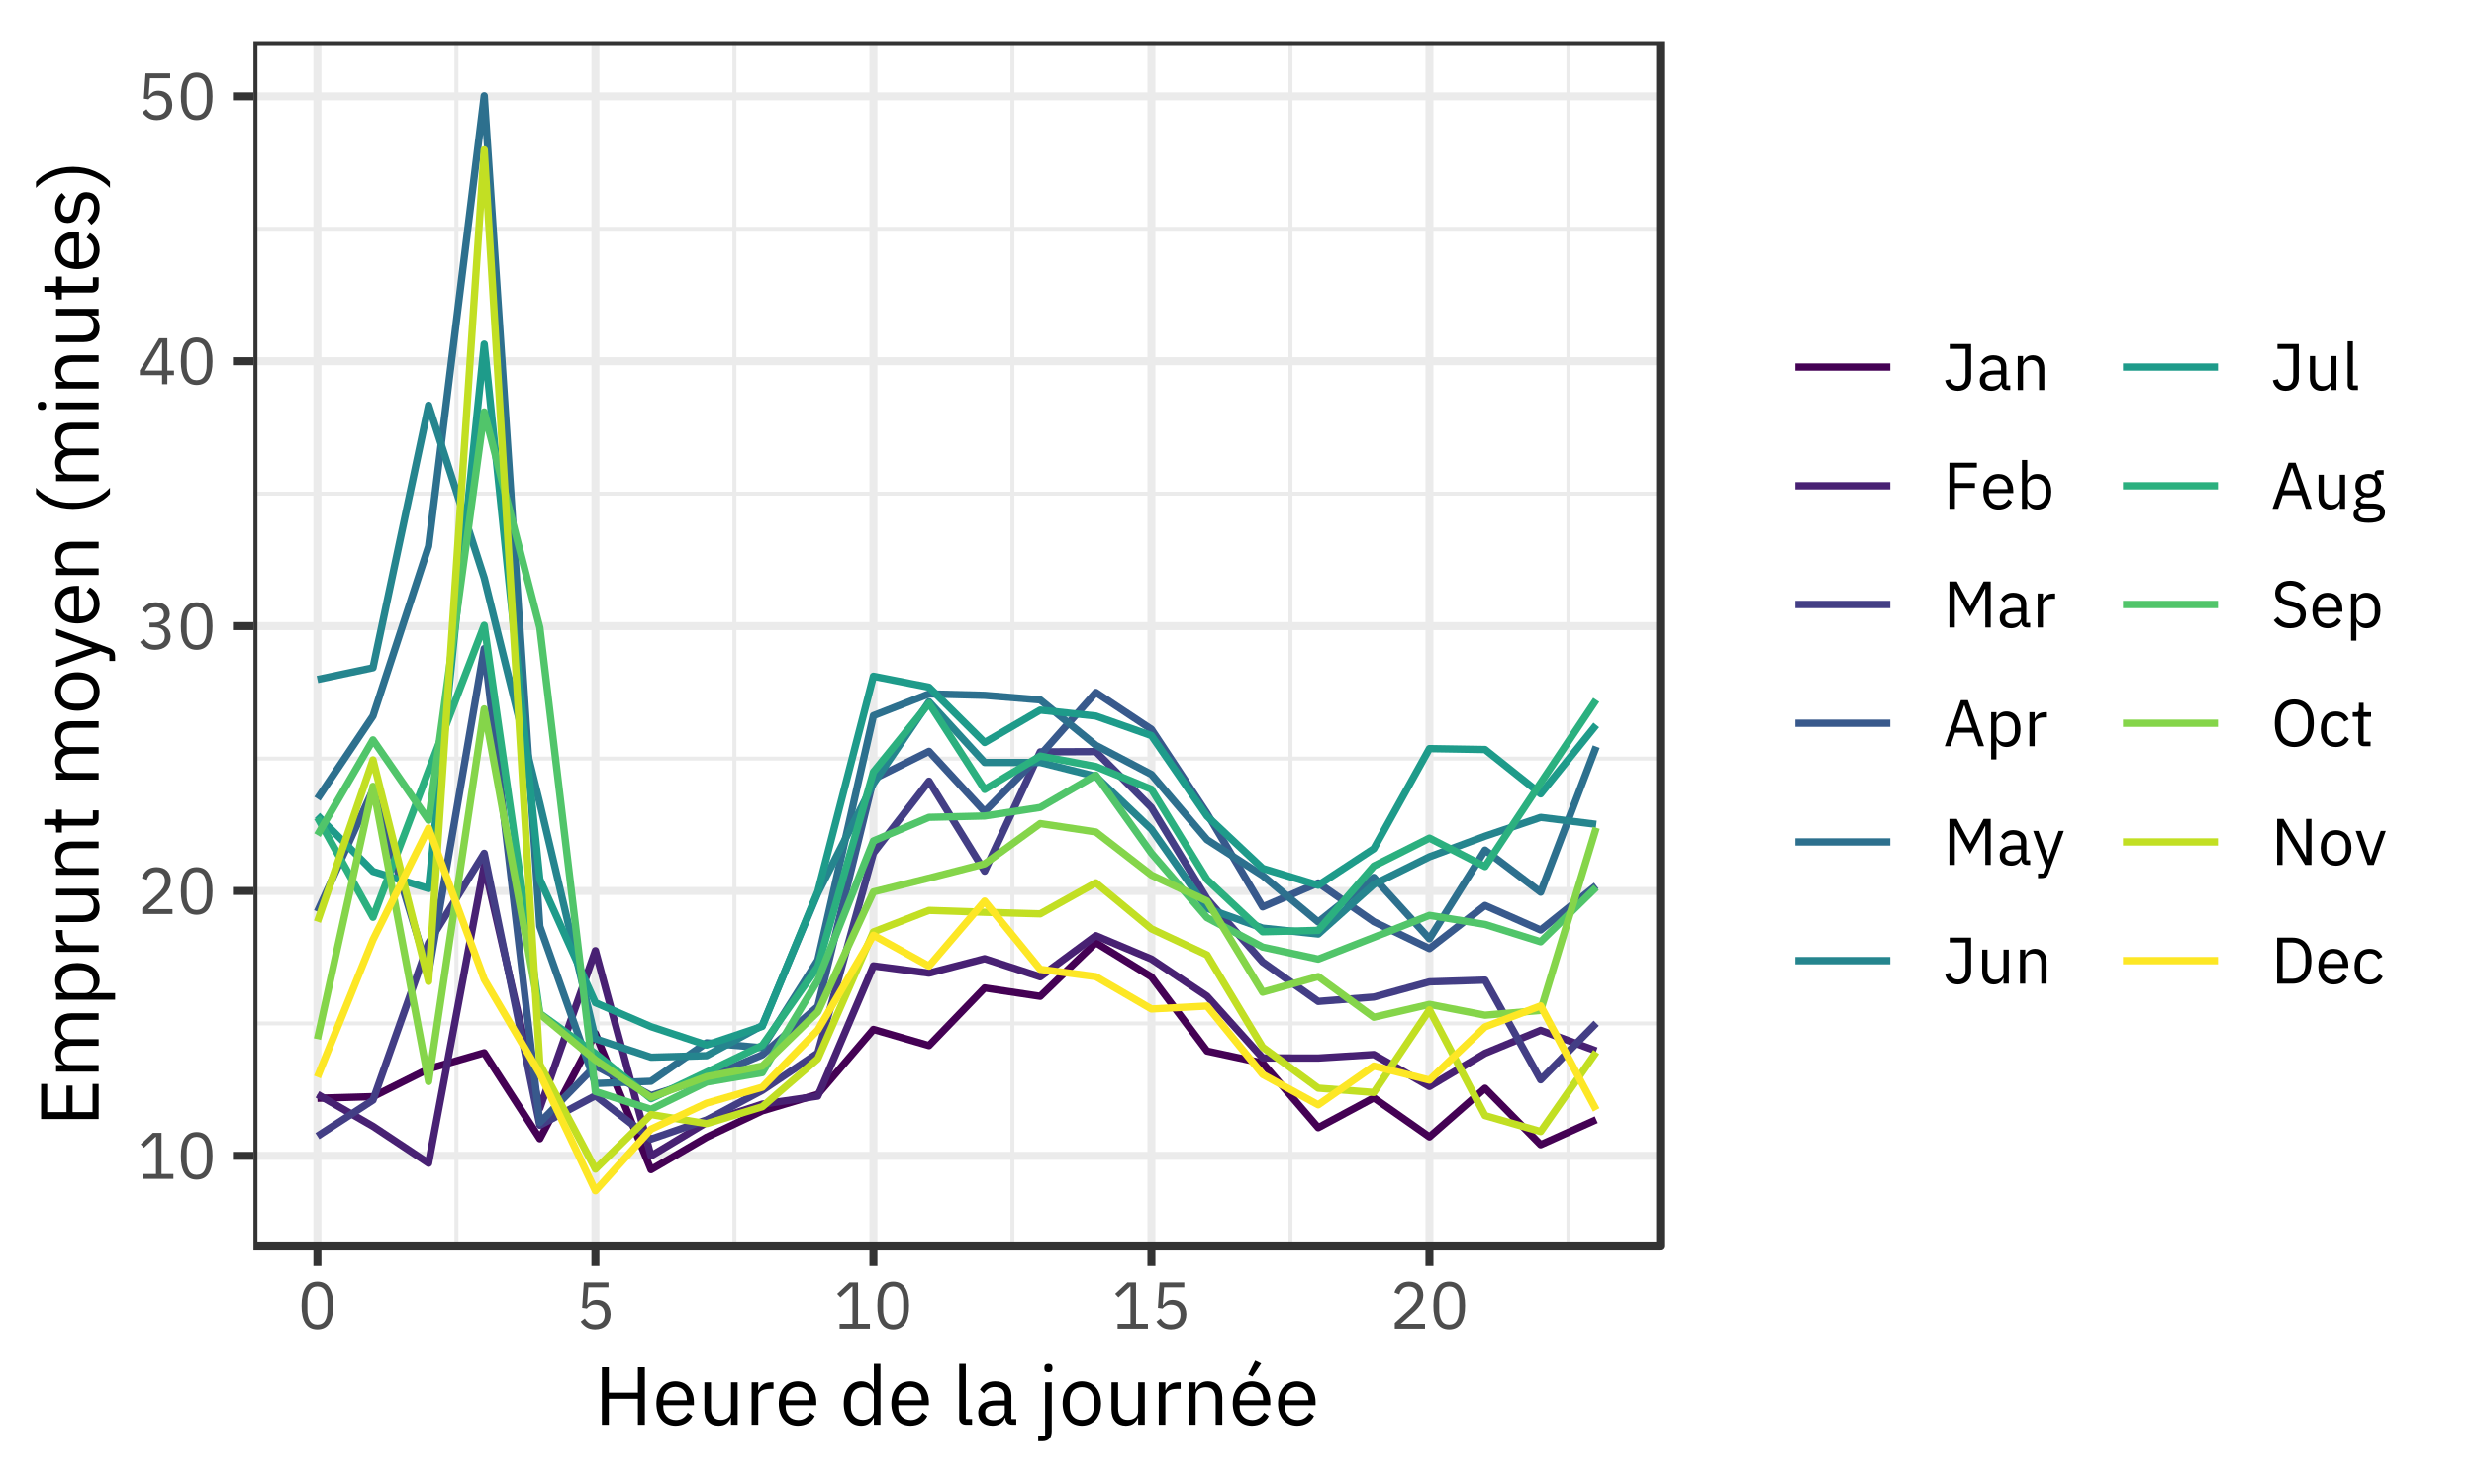 <?xml version="1.0" encoding="UTF-8"?>
<svg xmlns="http://www.w3.org/2000/svg" xmlns:xlink="http://www.w3.org/1999/xlink" width="360pt" height="216pt" viewBox="0 0 360 216" version="1.1">
<defs>
<g>
<symbol overflow="visible" id="glyph0-0">
<path style="stroke:none;" d="M 0.309 0 L 4.223 0 L 4.223 -7.488 L 0.309 -7.488 Z M 0.883 -0.574 L 0.883 -6.914 L 3.648 -6.914 L 3.648 -0.574 Z M 0.883 -0.574 "/>
</symbol>
<symbol overflow="visible" id="glyph0-1">
<path style="stroke:none;" d="M 5.25 0 L 5.25 -0.711 L 3.523 -0.711 L 3.523 -6.699 L 2.266 -6.699 L 0.488 -5.039 L 0.961 -4.531 L 2.648 -6.105 L 2.719 -6.105 L 2.719 -0.711 L 0.844 -0.711 L 0.844 0 Z M 5.25 0 "/>
</symbol>
<symbol overflow="visible" id="glyph0-2">
<path style="stroke:none;" d="M 2.879 0.113 C 3.676 0.102 4.262 -0.199 4.633 -0.797 C 5.004 -1.395 5.188 -2.246 5.184 -3.352 C 5.188 -4.453 5.004 -5.301 4.633 -5.902 C 4.262 -6.5 3.676 -6.805 2.879 -6.816 C 2.078 -6.805 1.496 -6.5 1.125 -5.902 C 0.754 -5.301 0.57 -4.453 0.578 -3.352 C 0.57 -2.246 0.754 -1.395 1.125 -0.797 C 1.496 -0.199 2.078 0.102 2.879 0.113 Z M 2.879 -0.586 C 2.355 -0.594 1.984 -0.801 1.758 -1.207 C 1.527 -1.609 1.414 -2.141 1.422 -2.805 L 1.422 -3.898 C 1.414 -4.555 1.527 -5.086 1.758 -5.492 C 1.984 -5.891 2.355 -6.102 2.879 -6.117 C 3.395 -6.102 3.77 -5.891 4.004 -5.492 C 4.23 -5.086 4.344 -4.555 4.34 -3.898 L 4.34 -2.805 C 4.344 -2.141 4.23 -1.609 4.004 -1.207 C 3.77 -0.801 3.395 -0.594 2.879 -0.586 Z M 2.879 -0.586 "/>
</symbol>
<symbol overflow="visible" id="glyph0-3">
<path style="stroke:none;" d="M 5.117 -0.711 L 1.594 -0.711 L 3.398 -2.332 C 3.832 -2.707 4.184 -3.094 4.453 -3.5 C 4.719 -3.898 4.855 -4.355 4.867 -4.867 C 4.859 -5.445 4.68 -5.914 4.328 -6.27 C 3.973 -6.621 3.469 -6.801 2.812 -6.816 C 2.383 -6.809 2.023 -6.73 1.734 -6.582 C 1.445 -6.426 1.215 -6.234 1.047 -6 C 0.871 -5.762 0.742 -5.508 0.664 -5.242 L 1.383 -4.965 C 1.469 -5.285 1.617 -5.555 1.836 -5.766 C 2.051 -5.977 2.363 -6.086 2.773 -6.098 C 3.184 -6.09 3.496 -5.973 3.703 -5.75 C 3.906 -5.52 4.008 -5.219 4.012 -4.848 L 4.012 -4.734 C 4.004 -4.406 3.898 -4.082 3.695 -3.762 C 3.488 -3.438 3.227 -3.129 2.91 -2.84 L 0.719 -0.824 L 0.719 0 L 5.117 0 Z M 5.117 -0.711 "/>
</symbol>
<symbol overflow="visible" id="glyph0-4">
<path style="stroke:none;" d="M 1.777 -3.859 L 1.777 -3.16 L 2.562 -3.16 C 3.031 -3.152 3.391 -3.047 3.633 -2.836 C 3.875 -2.621 3.996 -2.316 4.004 -1.922 L 4.004 -1.844 C 3.996 -1.445 3.875 -1.141 3.633 -0.93 C 3.391 -0.715 3.031 -0.605 2.562 -0.605 C 2.16 -0.605 1.844 -0.688 1.609 -0.848 C 1.371 -1.004 1.172 -1.219 1.008 -1.488 L 0.402 -1.027 C 0.598 -0.723 0.867 -0.461 1.207 -0.238 C 1.543 -0.016 1.996 0.098 2.574 0.113 C 3.262 0.102 3.812 -0.074 4.219 -0.426 C 4.625 -0.777 4.832 -1.246 4.848 -1.832 C 4.832 -2.332 4.688 -2.723 4.41 -3 C 4.133 -3.277 3.809 -3.449 3.438 -3.523 L 3.438 -3.562 C 3.801 -3.652 4.102 -3.824 4.344 -4.086 C 4.582 -4.344 4.711 -4.691 4.723 -5.125 C 4.707 -5.668 4.508 -6.086 4.129 -6.379 C 3.746 -6.664 3.266 -6.809 2.688 -6.816 C 2.152 -6.801 1.727 -6.688 1.414 -6.469 C 1.094 -6.25 0.855 -6 0.691 -5.723 L 1.285 -5.262 C 1.418 -5.52 1.598 -5.723 1.824 -5.871 C 2.043 -6.02 2.324 -6.094 2.668 -6.098 C 3.027 -6.094 3.316 -6.004 3.535 -5.832 C 3.746 -5.652 3.859 -5.391 3.871 -5.039 L 3.871 -4.973 C 3.867 -4.641 3.75 -4.375 3.523 -4.172 C 3.293 -3.969 2.957 -3.863 2.508 -3.859 Z M 1.777 -3.859 "/>
</symbol>
<symbol overflow="visible" id="glyph0-5">
<path style="stroke:none;" d="M 4.367 0 L 4.367 -1.316 L 5.336 -1.316 L 5.336 -1.988 L 4.367 -1.988 L 4.367 -6.699 L 3.168 -6.699 L 0.367 -2.023 L 0.367 -1.316 L 3.602 -1.316 L 3.602 0 Z M 3.551 -6.078 L 3.602 -6.078 L 3.602 -1.988 L 1.125 -1.988 Z M 3.551 -6.078 "/>
</symbol>
<symbol overflow="visible" id="glyph0-6">
<path style="stroke:none;" d="M 4.781 -6.699 L 1.191 -6.699 L 0.949 -3.016 L 1.633 -2.918 C 1.762 -3.074 1.918 -3.207 2.105 -3.316 C 2.285 -3.426 2.527 -3.48 2.832 -3.484 C 3.285 -3.48 3.633 -3.359 3.875 -3.117 C 4.109 -2.875 4.23 -2.531 4.234 -2.094 L 4.234 -1.996 C 4.23 -1.547 4.109 -1.203 3.875 -0.969 C 3.633 -0.727 3.285 -0.605 2.832 -0.605 C 2.434 -0.605 2.129 -0.688 1.914 -0.848 C 1.695 -1.004 1.504 -1.219 1.344 -1.488 L 0.738 -1.027 C 0.934 -0.723 1.191 -0.461 1.52 -0.238 C 1.84 -0.016 2.277 0.098 2.832 0.113 C 3.539 0.098 4.094 -0.105 4.488 -0.504 C 4.879 -0.902 5.078 -1.434 5.086 -2.102 C 5.074 -2.754 4.883 -3.262 4.52 -3.625 C 4.152 -3.984 3.68 -4.168 3.094 -4.176 C 2.746 -4.172 2.465 -4.105 2.258 -3.973 C 2.047 -3.84 1.867 -3.66 1.719 -3.438 L 1.652 -3.438 L 1.844 -5.992 L 4.781 -5.992 Z M 4.781 -6.699 "/>
</symbol>
<symbol overflow="visible" id="glyph0-7">
<path style="stroke:none;" d="M 0.941 -6.699 L 0.941 -5.992 L 3.246 -5.992 L 3.246 -1.883 C 3.242 -1.453 3.145 -1.133 2.957 -0.922 C 2.766 -0.707 2.496 -0.602 2.152 -0.605 C 1.809 -0.605 1.547 -0.699 1.367 -0.879 C 1.18 -1.055 1.059 -1.289 1 -1.582 L 0.27 -1.41 C 0.363 -0.945 0.566 -0.578 0.879 -0.305 C 1.191 -0.031 1.609 0.105 2.133 0.113 C 2.707 0.105 3.168 -0.059 3.516 -0.387 C 3.859 -0.715 4.035 -1.164 4.051 -1.738 L 4.051 -6.699 Z M 0.941 -6.699 "/>
</symbol>
<symbol overflow="visible" id="glyph0-8">
<path style="stroke:none;" d="M 4.848 0 L 4.848 -0.672 L 4.281 -0.672 L 4.281 -3.398 C 4.273 -3.926 4.105 -4.332 3.777 -4.625 C 3.445 -4.914 2.98 -5.062 2.379 -5.07 C 1.934 -5.059 1.562 -4.965 1.27 -4.781 C 0.973 -4.598 0.758 -4.367 0.625 -4.098 L 1.086 -3.668 C 1.215 -3.895 1.383 -4.07 1.59 -4.203 C 1.793 -4.332 2.047 -4.402 2.344 -4.406 C 2.734 -4.406 3.027 -4.312 3.223 -4.125 C 3.418 -3.938 3.512 -3.668 3.512 -3.32 L 3.512 -2.832 L 2.535 -2.832 C 1.812 -2.824 1.281 -2.699 0.938 -2.457 C 0.59 -2.207 0.418 -1.852 0.422 -1.383 C 0.426 -0.914 0.57 -0.547 0.859 -0.285 C 1.145 -0.023 1.551 0.105 2.082 0.113 C 2.426 0.109 2.727 0.035 2.977 -0.117 C 3.227 -0.273 3.406 -0.5 3.516 -0.805 L 3.562 -0.805 C 3.586 -0.566 3.664 -0.375 3.797 -0.23 C 3.93 -0.078 4.133 -0.004 4.414 0 Z M 2.207 -0.535 C 1.906 -0.535 1.668 -0.605 1.496 -0.738 C 1.316 -0.871 1.227 -1.059 1.227 -1.305 L 1.227 -1.508 C 1.223 -1.746 1.328 -1.934 1.535 -2.062 C 1.738 -2.188 2.059 -2.25 2.496 -2.258 L 3.516 -2.258 L 3.516 -1.441 C 3.508 -1.18 3.383 -0.965 3.145 -0.797 C 2.906 -0.629 2.594 -0.539 2.207 -0.535 Z M 2.207 -0.535 "/>
</symbol>
<symbol overflow="visible" id="glyph0-9">
<path style="stroke:none;" d="M 1.586 0 L 1.586 -3.438 C 1.594 -3.75 1.719 -3.984 1.957 -4.145 C 2.195 -4.297 2.473 -4.375 2.793 -4.379 C 3.16 -4.375 3.438 -4.266 3.629 -4.043 C 3.816 -3.816 3.914 -3.48 3.918 -3.043 L 3.918 0 L 4.684 0 L 4.684 -3.176 C 4.676 -3.777 4.527 -4.242 4.234 -4.57 C 3.941 -4.898 3.539 -5.062 3.023 -5.07 C 2.656 -5.062 2.359 -4.98 2.133 -4.816 C 1.906 -4.652 1.734 -4.43 1.621 -4.148 L 1.586 -4.148 L 1.582 -4.953 L 0.816 -4.953 L 0.816 0 Z M 1.586 0 "/>
</symbol>
<symbol overflow="visible" id="glyph0-10">
<path style="stroke:none;" d="M 1.699 0 L 1.699 -3.035 L 4.605 -3.035 L 4.605 -3.742 L 1.699 -3.742 L 1.699 -5.992 L 4.887 -5.992 L 4.887 -6.699 L 0.895 -6.699 L 0.895 0 Z M 1.699 0 "/>
</symbol>
<symbol overflow="visible" id="glyph0-11">
<path style="stroke:none;" d="M 2.68 0.113 C 3.145 0.105 3.547 0.004 3.887 -0.199 C 4.223 -0.402 4.473 -0.672 4.637 -1.016 L 4.09 -1.41 C 3.957 -1.133 3.773 -0.922 3.543 -0.777 C 3.309 -0.629 3.035 -0.555 2.727 -0.555 C 2.258 -0.562 1.898 -0.707 1.645 -0.984 C 1.387 -1.258 1.258 -1.613 1.258 -2.055 L 1.258 -2.285 L 4.82 -2.285 L 4.82 -2.648 C 4.809 -3.363 4.617 -3.941 4.246 -4.383 C 3.867 -4.824 3.344 -5.051 2.68 -5.066 C 1.992 -5.055 1.453 -4.82 1.059 -4.363 C 0.66 -3.898 0.457 -3.27 0.453 -2.477 C 0.457 -1.676 0.66 -1.047 1.059 -0.59 C 1.453 -0.129 1.992 0.102 2.68 0.113 Z M 2.68 -4.426 C 3.074 -4.418 3.391 -4.285 3.629 -4.023 C 3.863 -3.762 3.988 -3.41 3.996 -2.965 L 3.996 -2.859 L 1.258 -2.859 L 1.258 -2.93 C 1.262 -3.367 1.395 -3.723 1.652 -4 C 1.91 -4.273 2.25 -4.414 2.68 -4.426 Z M 2.68 -4.426 "/>
</symbol>
<symbol overflow="visible" id="glyph0-12">
<path style="stroke:none;" d="M 0.816 0 L 1.582 0 L 1.582 -0.809 L 1.621 -0.809 C 1.766 -0.5 1.961 -0.27 2.203 -0.117 C 2.441 0.035 2.73 0.109 3.07 0.113 C 3.695 0.102 4.184 -0.129 4.543 -0.586 C 4.895 -1.043 5.078 -1.672 5.086 -2.477 C 5.078 -3.277 4.895 -3.906 4.543 -4.367 C 4.184 -4.82 3.695 -5.055 3.07 -5.066 C 2.727 -5.066 2.43 -4.992 2.188 -4.84 C 1.938 -4.688 1.75 -4.457 1.621 -4.148 L 1.582 -4.148 L 1.582 -7.102 L 0.816 -7.102 Z M 2.859 -0.574 C 2.5 -0.574 2.199 -0.66 1.957 -0.836 C 1.715 -1.008 1.59 -1.258 1.582 -1.582 L 1.582 -3.426 C 1.59 -3.703 1.715 -3.93 1.957 -4.109 C 2.199 -4.281 2.5 -4.371 2.859 -4.379 C 3.297 -4.367 3.637 -4.23 3.887 -3.969 C 4.129 -3.699 4.254 -3.344 4.262 -2.898 L 4.262 -2.055 C 4.254 -1.605 4.129 -1.25 3.887 -0.984 C 3.637 -0.719 3.297 -0.582 2.859 -0.574 Z M 2.859 -0.574 "/>
</symbol>
<symbol overflow="visible" id="glyph0-13">
<path style="stroke:none;" d="M 0.895 0 L 1.68 0 L 1.68 -5.645 L 1.727 -5.645 L 2.293 -4.52 L 3.898 -1.602 L 5.5 -4.52 L 6.066 -5.645 L 6.117 -5.645 L 6.117 0 L 6.902 0 L 6.902 -6.699 L 5.867 -6.699 L 3.938 -3.09 L 3.887 -3.09 L 1.969 -6.699 L 0.895 -6.699 Z M 0.895 0 "/>
</symbol>
<symbol overflow="visible" id="glyph0-14">
<path style="stroke:none;" d="M 1.582 0 L 1.582 -3.359 C 1.586 -3.598 1.703 -3.797 1.938 -3.949 C 2.168 -4.102 2.492 -4.18 2.906 -4.188 L 3.359 -4.188 L 3.359 -4.953 L 3.062 -4.953 C 2.66 -4.941 2.344 -4.848 2.109 -4.672 C 1.875 -4.492 1.715 -4.285 1.633 -4.043 L 1.582 -4.043 L 1.582 -4.953 L 0.816 -4.953 L 0.816 0 Z M 1.582 0 "/>
</symbol>
<symbol overflow="visible" id="glyph0-15">
<path style="stroke:none;" d="M 5.934 0 L 3.59 -6.699 L 2.562 -6.699 L 0.223 0 L 1.039 0 L 1.711 -1.977 L 4.414 -1.977 L 5.086 0 Z M 4.215 -2.688 L 1.902 -2.688 L 3.035 -5.953 L 3.082 -5.953 Z M 4.215 -2.688 "/>
</symbol>
<symbol overflow="visible" id="glyph0-16">
<path style="stroke:none;" d="M 0.816 1.918 L 1.582 1.918 L 1.582 -0.805 L 1.621 -0.805 C 1.766 -0.492 1.961 -0.262 2.203 -0.113 C 2.441 0.039 2.73 0.109 3.07 0.113 C 3.695 0.102 4.184 -0.129 4.543 -0.586 C 4.895 -1.043 5.078 -1.672 5.086 -2.477 C 5.078 -3.277 4.895 -3.906 4.543 -4.367 C 4.184 -4.82 3.695 -5.055 3.07 -5.066 C 2.727 -5.066 2.43 -4.992 2.188 -4.84 C 1.938 -4.688 1.75 -4.457 1.621 -4.148 L 1.582 -4.148 L 1.582 -4.953 L 0.816 -4.953 Z M 2.859 -0.574 C 2.5 -0.574 2.199 -0.66 1.957 -0.836 C 1.715 -1.008 1.59 -1.258 1.582 -1.582 L 1.582 -3.426 C 1.59 -3.703 1.715 -3.93 1.957 -4.109 C 2.199 -4.281 2.5 -4.371 2.859 -4.379 C 3.297 -4.367 3.637 -4.23 3.887 -3.969 C 4.129 -3.699 4.254 -3.344 4.262 -2.898 L 4.262 -2.055 C 4.254 -1.605 4.129 -1.25 3.887 -0.984 C 3.637 -0.719 3.297 -0.582 2.859 -0.574 Z M 2.859 -0.574 "/>
</symbol>
<symbol overflow="visible" id="glyph0-17">
<path style="stroke:none;" d="M 2.668 -1.582 L 2.398 -0.777 L 2.352 -0.777 L 2.121 -1.582 L 0.93 -4.953 L 0.164 -4.953 L 2.016 0.191 L 1.641 1.25 L 0.863 1.25 L 0.863 1.918 L 1.258 1.918 C 1.609 1.918 1.863 1.867 2.023 1.758 C 2.18 1.645 2.309 1.441 2.41 1.152 L 4.625 -4.953 L 3.867 -4.953 Z M 2.668 -1.582 "/>
</symbol>
<symbol overflow="visible" id="glyph0-18">
<path style="stroke:none;" d="M 3.871 0 L 4.637 0 L 4.637 -4.953 L 3.871 -4.953 L 3.871 -1.527 C 3.855 -1.199 3.73 -0.957 3.496 -0.805 C 3.258 -0.648 2.98 -0.574 2.668 -0.574 C 2.293 -0.574 2.012 -0.684 1.824 -0.91 C 1.629 -1.129 1.535 -1.465 1.535 -1.91 L 1.535 -4.953 L 0.77 -4.953 L 0.77 -1.777 C 0.77 -1.168 0.922 -0.703 1.219 -0.379 C 1.516 -0.055 1.922 0.105 2.438 0.113 C 2.844 0.102 3.152 0.012 3.371 -0.168 C 3.582 -0.348 3.738 -0.559 3.832 -0.805 L 3.871 -0.805 Z M 3.871 0 "/>
</symbol>
<symbol overflow="visible" id="glyph0-19">
<path style="stroke:none;" d="M 2.312 0 L 2.312 -0.672 L 1.582 -0.672 L 1.582 -7.102 L 0.816 -7.102 L 0.816 -0.797 C 0.812 -0.562 0.883 -0.371 1.023 -0.227 C 1.16 -0.078 1.363 -0.004 1.633 0 Z M 2.312 0 "/>
</symbol>
<symbol overflow="visible" id="glyph0-20">
<path style="stroke:none;" d="M 4.992 0.547 C 4.992 0.133 4.852 -0.184 4.574 -0.414 C 4.289 -0.645 3.844 -0.762 3.234 -0.77 L 2.18 -0.77 C 1.949 -0.762 1.766 -0.785 1.629 -0.84 C 1.492 -0.891 1.422 -0.992 1.422 -1.141 C 1.426 -1.293 1.492 -1.414 1.625 -1.504 C 1.75 -1.59 1.902 -1.656 2.074 -1.699 C 2.145 -1.684 2.219 -1.672 2.305 -1.664 C 2.383 -1.656 2.469 -1.652 2.555 -1.652 C 3.125 -1.66 3.578 -1.816 3.914 -2.125 C 4.246 -2.434 4.414 -2.844 4.426 -3.359 C 4.418 -3.621 4.367 -3.863 4.273 -4.082 C 4.172 -4.297 4.035 -4.48 3.859 -4.637 L 3.859 -4.953 L 4.801 -4.953 L 4.801 -5.625 L 4.062 -5.625 C 3.852 -5.621 3.703 -5.559 3.617 -5.438 C 3.523 -5.316 3.48 -5.156 3.484 -4.961 L 3.484 -4.875 C 3.348 -4.938 3.203 -4.984 3.047 -5.02 C 2.891 -5.051 2.723 -5.066 2.543 -5.07 C 1.973 -5.059 1.52 -4.902 1.191 -4.594 C 0.855 -4.281 0.688 -3.867 0.684 -3.359 C 0.68 -3.008 0.762 -2.703 0.926 -2.445 C 1.09 -2.18 1.316 -1.98 1.613 -1.844 L 1.613 -1.805 C 1.355 -1.742 1.152 -1.645 0.996 -1.512 C 0.84 -1.379 0.758 -1.188 0.758 -0.941 C 0.758 -0.77 0.797 -0.629 0.875 -0.516 C 0.945 -0.402 1.055 -0.312 1.199 -0.25 L 1.199 -0.145 C 0.949 -0.078 0.758 0.027 0.621 0.184 C 0.484 0.332 0.414 0.543 0.414 0.816 C 0.406 1.203 0.574 1.504 0.922 1.715 C 1.266 1.922 1.824 2.027 2.594 2.035 C 3.387 2.031 3.984 1.91 4.391 1.672 C 4.789 1.426 4.992 1.051 4.992 0.547 Z M 4.273 0.605 C 4.266 0.871 4.148 1.074 3.914 1.207 C 3.68 1.34 3.348 1.406 2.918 1.41 L 2.207 1.41 C 1.82 1.402 1.543 1.324 1.375 1.18 C 1.207 1.027 1.125 0.844 1.133 0.625 C 1.129 0.469 1.168 0.336 1.242 0.227 C 1.316 0.113 1.434 0.023 1.594 -0.047 L 3.246 -0.047 C 3.621 -0.043 3.887 0.016 4.047 0.129 C 4.199 0.246 4.273 0.402 4.273 0.605 Z M 2.555 -2.266 C 2.223 -2.262 1.961 -2.34 1.773 -2.5 C 1.582 -2.656 1.488 -2.898 1.488 -3.227 L 1.488 -3.496 C 1.488 -3.82 1.582 -4.062 1.773 -4.219 C 1.961 -4.375 2.223 -4.453 2.555 -4.453 C 2.883 -4.453 3.141 -4.375 3.332 -4.219 C 3.516 -4.062 3.613 -3.82 3.621 -3.496 L 3.621 -3.227 C 3.613 -2.898 3.516 -2.656 3.332 -2.5 C 3.141 -2.34 2.883 -2.262 2.555 -2.266 Z M 2.555 -2.266 "/>
</symbol>
<symbol overflow="visible" id="glyph0-21">
<path style="stroke:none;" d="M 2.773 0.113 C 3.496 0.105 4.062 -0.07 4.465 -0.43 C 4.867 -0.785 5.07 -1.277 5.078 -1.902 C 5.078 -2.395 4.93 -2.793 4.629 -3.098 C 4.328 -3.398 3.852 -3.625 3.207 -3.773 L 2.66 -3.898 C 2.238 -3.984 1.922 -4.117 1.715 -4.289 C 1.504 -4.457 1.398 -4.695 1.402 -5.012 C 1.402 -5.367 1.527 -5.641 1.77 -5.828 C 2.012 -6.012 2.348 -6.105 2.785 -6.105 C 3.168 -6.102 3.496 -6.027 3.762 -5.883 C 4.027 -5.734 4.25 -5.531 4.438 -5.281 L 5.039 -5.723 C 4.789 -6.078 4.48 -6.348 4.121 -6.535 C 3.754 -6.715 3.324 -6.809 2.824 -6.816 C 2.152 -6.809 1.617 -6.652 1.219 -6.344 C 0.82 -6.031 0.613 -5.578 0.605 -4.984 C 0.605 -4.473 0.77 -4.07 1.094 -3.777 C 1.414 -3.484 1.883 -3.273 2.496 -3.141 L 3.043 -3.016 C 3.477 -2.918 3.793 -2.781 3.992 -2.602 C 4.188 -2.422 4.285 -2.176 4.281 -1.863 C 4.277 -1.473 4.152 -1.164 3.902 -0.938 C 3.652 -0.711 3.285 -0.594 2.805 -0.594 C 2.414 -0.594 2.074 -0.676 1.785 -0.84 C 1.492 -1 1.23 -1.238 1 -1.555 L 0.402 -1.055 C 0.668 -0.688 0.996 -0.398 1.387 -0.195 C 1.773 0.008 2.234 0.105 2.773 0.113 Z M 2.773 0.113 "/>
</symbol>
<symbol overflow="visible" id="glyph0-22">
<path style="stroke:none;" d="M 3.398 0.113 C 4.273 0.105 4.961 -0.188 5.465 -0.773 C 5.969 -1.363 6.227 -2.223 6.238 -3.352 C 6.227 -4.477 5.969 -5.332 5.465 -5.926 C 4.961 -6.512 4.273 -6.809 3.398 -6.816 C 2.523 -6.809 1.832 -6.512 1.328 -5.926 C 0.824 -5.332 0.566 -4.477 0.559 -3.352 C 0.566 -2.223 0.824 -1.363 1.328 -0.773 C 1.832 -0.188 2.523 0.105 3.398 0.113 Z M 3.398 -0.605 C 2.805 -0.609 2.328 -0.809 1.973 -1.199 C 1.609 -1.586 1.426 -2.117 1.422 -2.793 L 1.422 -3.906 C 1.426 -4.574 1.609 -5.105 1.973 -5.5 C 2.328 -5.887 2.805 -6.086 3.398 -6.098 C 3.988 -6.086 4.461 -5.887 4.824 -5.5 C 5.18 -5.105 5.363 -4.574 5.375 -3.906 L 5.375 -2.793 C 5.363 -2.117 5.18 -1.586 4.824 -1.199 C 4.461 -0.809 3.988 -0.609 3.398 -0.605 Z M 3.398 -0.605 "/>
</symbol>
<symbol overflow="visible" id="glyph0-23">
<path style="stroke:none;" d="M 2.66 0.113 C 3.129 0.105 3.52 0.004 3.84 -0.203 C 4.156 -0.41 4.398 -0.695 4.559 -1.055 L 4.004 -1.43 C 3.863 -1.145 3.684 -0.93 3.461 -0.785 C 3.234 -0.637 2.969 -0.562 2.66 -0.566 C 2.199 -0.57 1.852 -0.711 1.625 -0.984 C 1.391 -1.258 1.277 -1.613 1.277 -2.055 L 1.277 -2.898 C 1.277 -3.336 1.391 -3.691 1.625 -3.965 C 1.852 -4.234 2.199 -4.375 2.66 -4.387 C 2.961 -4.383 3.215 -4.312 3.422 -4.176 C 3.625 -4.031 3.773 -3.832 3.867 -3.582 L 4.512 -3.906 C 4.367 -4.25 4.145 -4.527 3.844 -4.742 C 3.539 -4.949 3.145 -5.059 2.66 -5.066 C 1.957 -5.055 1.414 -4.82 1.031 -4.367 C 0.648 -3.906 0.453 -3.277 0.453 -2.477 C 0.453 -1.672 0.648 -1.043 1.031 -0.586 C 1.414 -0.129 1.957 0.102 2.66 0.113 Z M 2.66 0.113 "/>
</symbol>
<symbol overflow="visible" id="glyph0-24">
<path style="stroke:none;" d="M 2.871 0 L 2.871 -0.672 L 1.863 -0.672 L 1.863 -4.281 L 2.945 -4.281 L 2.945 -4.953 L 1.863 -4.953 L 1.863 -6.324 L 1.172 -6.324 L 1.172 -5.402 C 1.172 -5.238 1.141 -5.121 1.078 -5.051 C 1.012 -4.98 0.898 -4.945 0.738 -4.953 L 0.277 -4.953 L 0.277 -4.281 L 1.094 -4.281 L 1.094 -0.816 C 1.094 -0.566 1.164 -0.371 1.305 -0.227 C 1.441 -0.078 1.645 -0.004 1.91 0 Z M 2.871 0 "/>
</symbol>
<symbol overflow="visible" id="glyph0-25">
<path style="stroke:none;" d="M 4.965 0 L 5.895 0 L 5.895 -6.699 L 5.109 -6.699 L 5.109 -1.125 L 5.078 -1.125 L 4.273 -2.609 L 1.824 -6.699 L 0.895 -6.699 L 0.895 0 L 1.68 0 L 1.68 -5.578 L 1.707 -5.578 L 2.516 -4.09 Z M 4.965 0 "/>
</symbol>
<symbol overflow="visible" id="glyph0-26">
<path style="stroke:none;" d="M 2.688 0.113 C 3.359 0.102 3.898 -0.129 4.305 -0.59 C 4.707 -1.047 4.914 -1.676 4.926 -2.477 C 4.914 -3.27 4.707 -3.898 4.305 -4.363 C 3.898 -4.82 3.359 -5.055 2.688 -5.066 C 2.012 -5.055 1.473 -4.82 1.074 -4.363 C 0.668 -3.898 0.461 -3.27 0.453 -2.477 C 0.461 -1.676 0.668 -1.047 1.074 -0.59 C 1.473 -0.129 2.012 0.102 2.688 0.113 Z M 2.688 -0.566 C 2.266 -0.562 1.926 -0.691 1.672 -0.949 C 1.41 -1.207 1.281 -1.598 1.277 -2.121 L 1.277 -2.832 C 1.281 -3.352 1.41 -3.742 1.672 -4.004 C 1.926 -4.258 2.266 -4.387 2.688 -4.387 C 3.105 -4.387 3.445 -4.258 3.703 -4.004 C 3.961 -3.742 4.094 -3.352 4.102 -2.832 L 4.102 -2.121 C 4.094 -1.598 3.961 -1.207 3.703 -0.949 C 3.445 -0.691 3.105 -0.562 2.688 -0.566 Z M 2.688 -0.566 "/>
</symbol>
<symbol overflow="visible" id="glyph0-27">
<path style="stroke:none;" d="M 2.805 0 L 4.551 -4.953 L 3.812 -4.953 L 2.93 -2.496 L 2.391 -0.809 L 2.344 -0.809 L 1.805 -2.496 L 0.941 -4.953 L 0.172 -4.953 L 1.91 0 Z M 2.805 0 "/>
</symbol>
<symbol overflow="visible" id="glyph0-28">
<path style="stroke:none;" d="M 0.895 0 L 3.141 0 C 3.984 0 4.648 -0.277 5.137 -0.836 C 5.625 -1.391 5.875 -2.23 5.883 -3.352 C 5.875 -4.469 5.625 -5.305 5.137 -5.863 C 4.648 -6.418 3.984 -6.695 3.141 -6.699 L 0.895 -6.699 Z M 1.699 -0.711 L 1.699 -5.992 L 3.141 -5.992 C 3.699 -5.984 4.148 -5.801 4.492 -5.441 C 4.832 -5.078 5.008 -4.562 5.02 -3.898 L 5.02 -2.805 C 5.008 -2.133 4.832 -1.617 4.492 -1.258 C 4.148 -0.895 3.699 -0.711 3.141 -0.711 Z M 1.699 -0.711 "/>
</symbol>
<symbol overflow="visible" id="glyph1-0">
<path style="stroke:none;" d="M 0.383 0 L 5.277 0 L 5.277 -9.359 L 0.383 -9.359 Z M 1.102 -0.719 L 1.102 -8.641 L 4.562 -8.641 L 4.562 -0.719 Z M 1.102 -0.719 "/>
</symbol>
<symbol overflow="visible" id="glyph1-1">
<path style="stroke:none;" d="M 6.359 0 L 7.367 0 L 7.367 -8.375 L 6.359 -8.375 L 6.359 -4.68 L 2.125 -4.68 L 2.125 -8.375 L 1.117 -8.375 L 1.117 0 L 2.125 0 L 2.125 -3.793 L 6.359 -3.793 Z M 6.359 0 "/>
</symbol>
<symbol overflow="visible" id="glyph1-2">
<path style="stroke:none;" d="M 3.348 0.145 C 3.93 0.133 4.434 0.004 4.859 -0.25 C 5.277 -0.504 5.59 -0.844 5.797 -1.27 L 5.113 -1.762 C 4.945 -1.414 4.719 -1.152 4.43 -0.973 C 4.141 -0.789 3.797 -0.695 3.406 -0.695 C 2.82 -0.703 2.371 -0.883 2.055 -1.23 C 1.734 -1.574 1.574 -2.02 1.57 -2.566 L 1.57 -2.855 L 6.023 -2.855 L 6.023 -3.312 C 6.016 -4.203 5.773 -4.926 5.305 -5.48 C 4.832 -6.031 4.18 -6.316 3.348 -6.336 C 2.492 -6.32 1.82 -6.027 1.324 -5.453 C 0.828 -4.875 0.574 -4.09 0.566 -3.098 C 0.574 -2.098 0.828 -1.312 1.324 -0.738 C 1.82 -0.164 2.492 0.129 3.348 0.145 Z M 3.348 -5.531 C 3.844 -5.523 4.242 -5.355 4.539 -5.027 C 4.832 -4.699 4.984 -4.258 4.992 -3.707 L 4.992 -3.574 L 1.57 -3.574 L 1.57 -3.66 C 1.578 -4.207 1.742 -4.652 2.066 -5 C 2.387 -5.34 2.812 -5.52 3.348 -5.531 Z M 3.348 -5.531 "/>
</symbol>
<symbol overflow="visible" id="glyph1-3">
<path style="stroke:none;" d="M 4.836 0 L 5.797 0 L 5.797 -6.191 L 4.836 -6.191 L 4.836 -1.91 C 4.816 -1.5 4.66 -1.199 4.367 -1.008 C 4.07 -0.812 3.727 -0.715 3.336 -0.719 C 2.867 -0.715 2.516 -0.855 2.281 -1.137 C 2.039 -1.418 1.918 -1.832 1.918 -2.387 L 1.918 -6.191 L 0.961 -6.191 L 0.961 -2.219 C 0.969 -1.461 1.156 -0.879 1.527 -0.473 C 1.895 -0.066 2.402 0.137 3.047 0.145 C 3.555 0.129 3.941 0.012 4.215 -0.211 C 4.48 -0.438 4.672 -0.703 4.789 -1.008 L 4.836 -1.008 Z M 4.836 0 "/>
</symbol>
<symbol overflow="visible" id="glyph1-4">
<path style="stroke:none;" d="M 1.98 0 L 1.98 -4.199 C 1.98 -4.5 2.125 -4.746 2.418 -4.938 C 2.707 -5.125 3.113 -5.223 3.637 -5.234 L 4.199 -5.234 L 4.199 -6.191 L 3.828 -6.191 C 3.32 -6.18 2.926 -6.062 2.637 -5.84 C 2.344 -5.617 2.145 -5.355 2.039 -5.055 L 1.98 -5.055 L 1.98 -6.191 L 1.02 -6.191 L 1.02 0 Z M 1.98 0 "/>
</symbol>
<symbol overflow="visible" id="glyph1-5">
<path style="stroke:none;" d=""/>
</symbol>
<symbol overflow="visible" id="glyph1-6">
<path style="stroke:none;" d="M 4.98 0 L 5.938 0 L 5.938 -8.879 L 4.98 -8.879 L 4.98 -5.184 L 4.934 -5.184 C 4.77 -5.57 4.531 -5.859 4.223 -6.051 C 3.914 -6.238 3.547 -6.332 3.121 -6.336 C 2.336 -6.32 1.723 -6.027 1.277 -5.457 C 0.832 -4.879 0.605 -4.094 0.602 -3.098 C 0.605 -2.094 0.832 -1.305 1.277 -0.734 C 1.723 -0.16 2.336 0.129 3.121 0.145 C 3.543 0.141 3.906 0.047 4.207 -0.145 C 4.504 -0.336 4.746 -0.625 4.934 -1.008 L 4.98 -1.008 Z M 3.383 -0.719 C 2.836 -0.723 2.41 -0.891 2.102 -1.227 C 1.793 -1.555 1.637 -2.004 1.633 -2.566 L 1.633 -3.625 C 1.637 -4.184 1.793 -4.629 2.102 -4.961 C 2.41 -5.293 2.836 -5.465 3.383 -5.473 C 3.828 -5.465 4.207 -5.352 4.512 -5.133 C 4.812 -4.914 4.969 -4.629 4.98 -4.285 L 4.98 -1.98 C 4.969 -1.574 4.812 -1.262 4.512 -1.047 C 4.207 -0.828 3.828 -0.719 3.383 -0.719 Z M 3.383 -0.719 "/>
</symbol>
<symbol overflow="visible" id="glyph1-7">
<path style="stroke:none;" d="M 2.891 0 L 2.891 -0.84 L 1.98 -0.84 L 1.98 -8.879 L 1.02 -8.879 L 1.02 -0.996 C 1.02 -0.699 1.105 -0.461 1.281 -0.281 C 1.453 -0.098 1.707 -0.004 2.039 0 Z M 2.891 0 "/>
</symbol>
<symbol overflow="visible" id="glyph1-8">
<path style="stroke:none;" d="M 6.059 0 L 6.059 -0.84 L 5.352 -0.84 L 5.352 -4.246 C 5.344 -4.906 5.137 -5.418 4.723 -5.781 C 4.309 -6.145 3.727 -6.328 2.977 -6.336 C 2.414 -6.32 1.949 -6.203 1.582 -5.977 C 1.215 -5.746 0.945 -5.461 0.781 -5.125 L 1.355 -4.586 C 1.52 -4.867 1.73 -5.09 1.988 -5.258 C 2.238 -5.418 2.555 -5.504 2.93 -5.508 C 3.418 -5.504 3.781 -5.387 4.027 -5.156 C 4.27 -4.926 4.391 -4.59 4.391 -4.152 L 4.391 -3.539 L 3.168 -3.539 C 2.266 -3.535 1.602 -3.379 1.172 -3.07 C 0.738 -2.758 0.523 -2.309 0.527 -1.727 C 0.531 -1.145 0.711 -0.688 1.074 -0.359 C 1.434 -0.031 1.945 0.133 2.605 0.145 C 3.039 0.141 3.41 0.047 3.723 -0.148 C 4.027 -0.34 4.254 -0.629 4.395 -1.008 L 4.453 -1.008 C 4.484 -0.711 4.582 -0.469 4.746 -0.285 C 4.91 -0.098 5.168 -0.004 5.52 0 Z M 2.762 -0.672 C 2.379 -0.672 2.082 -0.754 1.867 -0.922 C 1.648 -1.086 1.539 -1.324 1.535 -1.633 L 1.535 -1.883 C 1.531 -2.18 1.656 -2.414 1.918 -2.578 C 2.172 -2.738 2.574 -2.816 3.121 -2.82 L 4.395 -2.82 L 4.395 -1.801 C 4.383 -1.473 4.227 -1.207 3.93 -0.996 C 3.629 -0.785 3.238 -0.676 2.762 -0.672 Z M 2.762 -0.672 "/>
</symbol>
<symbol overflow="visible" id="glyph1-9">
<path style="stroke:none;" d="M 1.02 1.559 L 0.012 1.559 L 0.012 2.398 L 0.637 2.398 C 1.094 2.391 1.434 2.258 1.656 2 C 1.871 1.734 1.98 1.391 1.98 0.961 L 1.98 -6.191 L 1.02 -6.191 Z M 1.5 -7.645 C 1.703 -7.645 1.852 -7.695 1.945 -7.793 C 2.039 -7.887 2.086 -8.016 2.086 -8.184 L 2.086 -8.34 C 2.086 -8.5 2.039 -8.633 1.945 -8.73 C 1.852 -8.824 1.703 -8.871 1.5 -8.879 C 1.297 -8.871 1.145 -8.824 1.051 -8.73 C 0.953 -8.633 0.91 -8.5 0.914 -8.34 L 0.914 -8.184 C 0.91 -8.016 0.953 -7.887 1.051 -7.793 C 1.145 -7.695 1.297 -7.645 1.5 -7.645 Z M 1.5 -7.645 "/>
</symbol>
<symbol overflow="visible" id="glyph1-10">
<path style="stroke:none;" d="M 3.359 0.145 C 4.195 0.129 4.871 -0.164 5.379 -0.738 C 5.883 -1.312 6.141 -2.098 6.156 -3.098 C 6.141 -4.09 5.883 -4.875 5.379 -5.453 C 4.871 -6.027 4.195 -6.32 3.359 -6.336 C 2.516 -6.32 1.844 -6.027 1.34 -5.453 C 0.836 -4.875 0.578 -4.09 0.566 -3.098 C 0.578 -2.098 0.836 -1.312 1.34 -0.738 C 1.844 -0.164 2.516 0.129 3.359 0.145 Z M 3.359 -0.707 C 2.828 -0.703 2.406 -0.863 2.09 -1.188 C 1.766 -1.508 1.602 -1.996 1.594 -2.652 L 1.594 -3.539 C 1.602 -4.191 1.766 -4.676 2.09 -5 C 2.406 -5.32 2.828 -5.484 3.359 -5.484 C 3.883 -5.484 4.309 -5.32 4.629 -5 C 4.949 -4.676 5.113 -4.191 5.125 -3.539 L 5.125 -2.652 C 5.113 -1.996 4.949 -1.508 4.629 -1.188 C 4.309 -0.863 3.883 -0.703 3.359 -0.707 Z M 3.359 -0.707 "/>
</symbol>
<symbol overflow="visible" id="glyph1-11">
<path style="stroke:none;" d="M 1.98 0 L 1.98 -4.297 C 1.996 -4.688 2.152 -4.984 2.449 -5.18 C 2.746 -5.375 3.094 -5.473 3.492 -5.473 C 3.953 -5.473 4.301 -5.332 4.539 -5.051 C 4.773 -4.77 4.891 -4.352 4.895 -3.805 L 4.895 0 L 5.855 0 L 5.855 -3.973 C 5.844 -4.727 5.656 -5.305 5.293 -5.715 C 4.926 -6.121 4.422 -6.328 3.781 -6.336 C 3.32 -6.328 2.949 -6.223 2.668 -6.02 C 2.383 -5.809 2.172 -5.531 2.027 -5.184 L 1.98 -5.184 L 1.98 -6.191 L 1.02 -6.191 L 1.02 0 Z M 1.98 0 "/>
</symbol>
<symbol overflow="visible" id="glyph1-12">
<path style="stroke:none;" d="M 4.703 -8.926 L 3.828 -9.348 L 2.809 -7.309 L 3.434 -7.02 Z M 3.348 0.145 C 3.93 0.133 4.434 0.004 4.859 -0.25 C 5.277 -0.504 5.59 -0.844 5.797 -1.27 L 5.113 -1.762 C 4.945 -1.414 4.719 -1.152 4.43 -0.973 C 4.141 -0.789 3.797 -0.695 3.406 -0.695 C 2.82 -0.703 2.371 -0.883 2.055 -1.23 C 1.734 -1.574 1.574 -2.02 1.57 -2.566 L 1.57 -2.855 L 6.023 -2.855 L 6.023 -3.312 C 6.016 -4.203 5.773 -4.926 5.305 -5.48 C 4.832 -6.031 4.18 -6.316 3.348 -6.336 C 2.492 -6.32 1.82 -6.027 1.324 -5.453 C 0.828 -4.875 0.574 -4.09 0.566 -3.098 C 0.574 -2.098 0.828 -1.312 1.324 -0.738 C 1.82 -0.164 2.492 0.129 3.348 0.145 Z M 3.348 -5.531 C 3.844 -5.523 4.242 -5.355 4.539 -5.027 C 4.832 -4.699 4.984 -4.258 4.992 -3.707 L 4.992 -3.574 L 1.57 -3.574 L 1.57 -3.66 C 1.578 -4.207 1.742 -4.652 2.066 -5 C 2.387 -5.34 2.812 -5.52 3.348 -5.531 Z M 3.348 -5.531 "/>
</symbol>
<symbol overflow="visible" id="glyph2-0">
<path style="stroke:none;" d="M 0 -0.383 L 0 -5.277 L -9.359 -5.277 L -9.359 -0.383 Z M -0.719 -1.102 L -8.641 -1.102 L -8.641 -4.562 L -0.719 -4.562 Z M -0.719 -1.102 "/>
</symbol>
<symbol overflow="visible" id="glyph2-1">
<path style="stroke:none;" d="M 0 -6.227 L -0.887 -6.227 L -0.887 -2.125 L -3.793 -2.125 L -3.793 -5.988 L -4.68 -5.988 L -4.68 -2.125 L -7.488 -2.125 L -7.488 -6.227 L -8.375 -6.227 L -8.375 -1.117 L 0 -1.117 Z M 0 -6.227 "/>
</symbol>
<symbol overflow="visible" id="glyph2-2">
<path style="stroke:none;" d="M 0 -1.98 L -4.297 -1.98 C -4.688 -1.992 -4.984 -2.141 -5.18 -2.434 C -5.375 -2.719 -5.473 -3.062 -5.473 -3.457 C -5.473 -3.91 -5.332 -4.242 -5.051 -4.461 C -4.77 -4.676 -4.352 -4.785 -3.805 -4.789 L 0 -4.789 L 0 -5.746 L -4.297 -5.746 C -4.688 -5.758 -4.984 -5.906 -5.18 -6.188 C -5.375 -6.469 -5.473 -6.805 -5.473 -7.199 C -5.473 -7.664 -5.328 -8.008 -5.047 -8.227 C -4.762 -8.445 -4.348 -8.555 -3.805 -8.559 L 0 -8.559 L 0 -9.516 L -3.973 -9.516 C -4.727 -9.508 -5.305 -9.328 -5.715 -8.98 C -6.121 -8.625 -6.328 -8.133 -6.336 -7.5 C -6.32 -6.973 -6.195 -6.555 -5.957 -6.246 C -5.715 -5.938 -5.422 -5.727 -5.078 -5.617 L -5.078 -5.59 C -5.516 -5.414 -5.836 -5.156 -6.039 -4.824 C -6.238 -4.484 -6.336 -4.109 -6.336 -3.695 C -6.324 -3.223 -6.211 -2.859 -5.996 -2.605 C -5.777 -2.348 -5.508 -2.156 -5.184 -2.027 L -5.184 -1.98 L -6.191 -1.98 L -6.191 -1.02 L 0 -1.02 Z M 0 -1.98 "/>
</symbol>
<symbol overflow="visible" id="glyph2-3">
<path style="stroke:none;" d="M 2.398 -1.02 L 2.398 -1.98 L -1.008 -1.98 L -1.008 -2.027 C -0.625 -2.211 -0.336 -2.453 -0.145 -2.754 C 0.047 -3.051 0.141 -3.41 0.145 -3.84 C 0.129 -4.621 -0.16 -5.234 -0.734 -5.68 C -1.305 -6.121 -2.094 -6.348 -3.098 -6.359 C -4.094 -6.348 -4.879 -6.121 -5.457 -5.68 C -6.027 -5.234 -6.32 -4.621 -6.336 -3.84 C -6.332 -3.41 -6.238 -3.043 -6.051 -2.734 C -5.859 -2.426 -5.57 -2.191 -5.184 -2.027 L -5.184 -1.98 L -6.191 -1.98 L -6.191 -1.02 Z M -0.719 -3.574 C -0.719 -3.125 -0.828 -2.75 -1.047 -2.449 C -1.262 -2.145 -1.574 -1.988 -1.98 -1.98 L -4.285 -1.98 C -4.629 -1.988 -4.914 -2.145 -5.133 -2.449 C -5.352 -2.75 -5.465 -3.125 -5.473 -3.574 C -5.465 -4.121 -5.293 -4.547 -4.961 -4.855 C -4.629 -5.164 -4.184 -5.32 -3.625 -5.328 L -2.566 -5.328 C -2.004 -5.32 -1.555 -5.164 -1.227 -4.855 C -0.891 -4.547 -0.723 -4.121 -0.719 -3.574 Z M -0.719 -3.574 "/>
</symbol>
<symbol overflow="visible" id="glyph2-4">
<path style="stroke:none;" d="M 0 -1.98 L -4.199 -1.98 C -4.5 -1.98 -4.746 -2.125 -4.938 -2.418 C -5.125 -2.707 -5.223 -3.113 -5.234 -3.637 L -5.234 -4.199 L -6.191 -4.199 L -6.191 -3.828 C -6.18 -3.32 -6.062 -2.926 -5.84 -2.637 C -5.617 -2.344 -5.355 -2.145 -5.055 -2.039 L -5.055 -1.98 L -6.191 -1.98 L -6.191 -1.02 L 0 -1.02 Z M 0 -1.98 "/>
</symbol>
<symbol overflow="visible" id="glyph2-5">
<path style="stroke:none;" d="M 0 -4.836 L 0 -5.797 L -6.191 -5.797 L -6.191 -4.836 L -1.91 -4.836 C -1.5 -4.816 -1.199 -4.66 -1.008 -4.367 C -0.812 -4.07 -0.715 -3.727 -0.719 -3.336 C -0.715 -2.867 -0.855 -2.516 -1.137 -2.281 C -1.418 -2.039 -1.832 -1.918 -2.387 -1.918 L -6.191 -1.918 L -6.191 -0.961 L -2.219 -0.961 C -1.461 -0.969 -0.879 -1.156 -0.473 -1.527 C -0.066 -1.895 0.137 -2.402 0.145 -3.047 C 0.129 -3.555 0.012 -3.941 -0.211 -4.215 C -0.438 -4.48 -0.703 -4.672 -1.008 -4.789 L -1.008 -4.836 Z M 0 -4.836 "/>
</symbol>
<symbol overflow="visible" id="glyph2-6">
<path style="stroke:none;" d="M 0 -1.98 L -4.297 -1.98 C -4.688 -1.996 -4.984 -2.152 -5.18 -2.449 C -5.375 -2.746 -5.473 -3.094 -5.473 -3.492 C -5.473 -3.953 -5.332 -4.301 -5.051 -4.539 C -4.77 -4.773 -4.352 -4.891 -3.805 -4.895 L 0 -4.895 L 0 -5.855 L -3.973 -5.855 C -4.727 -5.844 -5.305 -5.656 -5.715 -5.293 C -6.121 -4.926 -6.328 -4.422 -6.336 -3.781 C -6.328 -3.32 -6.223 -2.949 -6.02 -2.668 C -5.809 -2.383 -5.531 -2.172 -5.184 -2.027 L -5.184 -1.98 L -6.191 -1.98 L -6.191 -1.02 L 0 -1.02 Z M 0 -1.98 "/>
</symbol>
<symbol overflow="visible" id="glyph2-7">
<path style="stroke:none;" d="M 0 -3.586 L -0.84 -3.586 L -0.84 -2.328 L -5.352 -2.328 L -5.352 -3.684 L -6.191 -3.684 L -6.191 -2.328 L -7.906 -2.328 L -7.906 -1.465 L -6.754 -1.465 C -6.547 -1.465 -6.402 -1.426 -6.316 -1.348 C -6.23 -1.266 -6.188 -1.125 -6.191 -0.926 L -6.191 -0.348 L -5.352 -0.348 L -5.352 -1.367 L -1.02 -1.367 C -0.715 -1.367 -0.469 -1.457 -0.285 -1.629 C -0.098 -1.801 -0.004 -2.051 0 -2.387 Z M 0 -3.586 "/>
</symbol>
<symbol overflow="visible" id="glyph2-8">
<path style="stroke:none;" d=""/>
</symbol>
<symbol overflow="visible" id="glyph2-9">
<path style="stroke:none;" d="M 0.145 -3.359 C 0.129 -4.195 -0.164 -4.871 -0.738 -5.379 C -1.312 -5.883 -2.098 -6.141 -3.098 -6.156 C -4.09 -6.141 -4.875 -5.883 -5.453 -5.379 C -6.027 -4.871 -6.32 -4.195 -6.336 -3.359 C -6.32 -2.516 -6.027 -1.844 -5.453 -1.34 C -4.875 -0.836 -4.09 -0.578 -3.098 -0.566 C -2.098 -0.578 -1.312 -0.836 -0.738 -1.34 C -0.164 -1.844 0.129 -2.516 0.145 -3.359 Z M -0.707 -3.359 C -0.703 -2.828 -0.863 -2.406 -1.188 -2.09 C -1.508 -1.766 -1.996 -1.602 -2.652 -1.594 L -3.539 -1.594 C -4.191 -1.602 -4.676 -1.766 -5 -2.09 C -5.32 -2.406 -5.484 -2.828 -5.484 -3.359 C -5.484 -3.883 -5.32 -4.309 -5 -4.629 C -4.676 -4.949 -4.191 -5.113 -3.539 -5.125 L -2.652 -5.125 C -1.996 -5.113 -1.508 -4.949 -1.188 -4.629 C -0.863 -4.309 -0.703 -3.883 -0.707 -3.359 Z M -0.707 -3.359 "/>
</symbol>
<symbol overflow="visible" id="glyph2-10">
<path style="stroke:none;" d="M -1.98 -3.336 L -0.973 -3 L -0.973 -2.941 L -1.98 -2.652 L -6.191 -1.164 L -6.191 -0.203 L 0.242 -2.52 L 1.562 -2.051 L 1.562 -1.082 L 2.398 -1.082 L 2.398 -1.574 C 2.402 -2.012 2.336 -2.332 2.199 -2.531 C 2.055 -2.727 1.805 -2.887 1.441 -3.012 L -6.191 -5.785 L -6.191 -4.836 Z M -1.98 -3.336 "/>
</symbol>
<symbol overflow="visible" id="glyph2-11">
<path style="stroke:none;" d="M 0.145 -3.348 C 0.133 -3.93 0.004 -4.434 -0.25 -4.859 C -0.504 -5.277 -0.844 -5.59 -1.27 -5.797 L -1.762 -5.113 C -1.414 -4.945 -1.152 -4.719 -0.973 -4.43 C -0.789 -4.141 -0.695 -3.797 -0.695 -3.406 C -0.703 -2.82 -0.883 -2.371 -1.23 -2.055 C -1.574 -1.734 -2.02 -1.574 -2.566 -1.57 L -2.855 -1.57 L -2.855 -6.023 L -3.312 -6.023 C -4.203 -6.016 -4.926 -5.773 -5.48 -5.305 C -6.031 -4.832 -6.316 -4.18 -6.336 -3.348 C -6.32 -2.492 -6.027 -1.82 -5.453 -1.324 C -4.875 -0.828 -4.09 -0.574 -3.098 -0.566 C -2.098 -0.574 -1.312 -0.828 -0.738 -1.324 C -0.164 -1.82 0.129 -2.492 0.145 -3.348 Z M -5.531 -3.348 C -5.523 -3.844 -5.355 -4.242 -5.027 -4.539 C -4.699 -4.832 -4.258 -4.984 -3.707 -4.992 L -3.574 -4.992 L -3.574 -1.57 L -3.66 -1.57 C -4.207 -1.578 -4.652 -1.742 -5 -2.066 C -5.34 -2.387 -5.52 -2.812 -5.531 -3.348 Z M -5.531 -3.348 "/>
</symbol>
<symbol overflow="visible" id="glyph2-12">
<path style="stroke:none;" d="M -3.742 -0.996 C -2.555 -1.012 -1.492 -1.223 -0.551 -1.637 C 0.391 -2.043 1.121 -2.555 1.645 -3.168 L 1.645 -4.078 C 1.25 -3.641 0.781 -3.258 0.242 -2.934 C -0.297 -2.605 -0.863 -2.352 -1.465 -2.172 C -2.062 -1.988 -2.645 -1.895 -3.215 -1.895 L -4.246 -1.895 C -4.812 -1.895 -5.395 -1.984 -5.988 -2.164 C -6.582 -2.34 -7.148 -2.594 -7.695 -2.922 C -8.234 -3.246 -8.711 -3.633 -9.121 -4.078 L -9.121 -3.168 C -8.582 -2.539 -7.844 -2.023 -6.906 -1.621 C -5.965 -1.219 -4.91 -1.012 -3.742 -0.996 Z M -3.742 -0.996 "/>
</symbol>
<symbol overflow="visible" id="glyph2-13">
<path style="stroke:none;" d="M -7.645 -1.5 C -7.645 -1.703 -7.695 -1.852 -7.793 -1.945 C -7.887 -2.039 -8.016 -2.086 -8.184 -2.09 L -8.34 -2.09 C -8.5 -2.086 -8.633 -2.039 -8.73 -1.945 C -8.824 -1.852 -8.871 -1.703 -8.879 -1.5 C -8.871 -1.297 -8.824 -1.145 -8.73 -1.051 C -8.633 -0.953 -8.5 -0.906 -8.34 -0.91 L -8.184 -0.91 C -8.016 -0.906 -7.887 -0.953 -7.793 -1.051 C -7.695 -1.145 -7.645 -1.297 -7.645 -1.5 Z M 0 -1.02 L 0 -1.98 L -6.191 -1.98 L -6.191 -1.02 Z M 0 -1.02 "/>
</symbol>
<symbol overflow="visible" id="glyph2-14">
<path style="stroke:none;" d="M 0.145 -2.879 C 0.137 -3.59 -0.031 -4.148 -0.371 -4.555 C -0.707 -4.953 -1.18 -5.16 -1.789 -5.172 C -2.254 -5.176 -2.637 -5.031 -2.934 -4.734 C -3.227 -4.438 -3.426 -3.949 -3.527 -3.277 L -3.602 -2.797 C -3.652 -2.406 -3.75 -2.113 -3.898 -1.914 C -4.039 -1.707 -4.262 -1.605 -4.559 -1.605 C -4.855 -1.605 -5.09 -1.707 -5.262 -1.914 C -5.43 -2.117 -5.516 -2.418 -5.52 -2.82 C -5.512 -3.211 -5.434 -3.543 -5.285 -3.812 C -5.137 -4.074 -4.961 -4.277 -4.766 -4.418 L -5.34 -5.051 C -5.652 -4.801 -5.898 -4.5 -6.07 -4.156 C -6.242 -3.805 -6.328 -3.383 -6.336 -2.891 C -6.332 -2.242 -6.184 -1.719 -5.883 -1.312 C -5.578 -0.906 -5.121 -0.695 -4.512 -0.684 C -3.941 -0.695 -3.52 -0.887 -3.25 -1.254 C -2.973 -1.621 -2.797 -2.094 -2.723 -2.676 L -2.652 -3.168 C -2.586 -3.566 -2.469 -3.848 -2.301 -4.012 C -2.125 -4.172 -1.918 -4.25 -1.68 -4.25 C -1.355 -4.242 -1.109 -4.129 -0.938 -3.906 C -0.762 -3.68 -0.672 -3.363 -0.672 -2.953 C -0.672 -2.562 -0.754 -2.219 -0.922 -1.922 C -1.082 -1.621 -1.316 -1.352 -1.621 -1.117 L -1.066 -0.434 C -0.695 -0.703 -0.402 -1.035 -0.188 -1.434 C 0.027 -1.828 0.137 -2.309 0.145 -2.879 Z M 0.145 -2.879 "/>
</symbol>
<symbol overflow="visible" id="glyph2-15">
<path style="stroke:none;" d="M -3.742 -3.023 C -4.91 -3.008 -5.965 -2.797 -6.906 -2.398 C -7.844 -1.992 -8.582 -1.477 -9.121 -0.852 L -9.121 0.059 C -8.711 -0.387 -8.234 -0.77 -7.695 -1.098 C -7.148 -1.418 -6.582 -1.672 -5.988 -1.852 C -5.395 -2.031 -4.812 -2.121 -4.246 -2.125 L -3.215 -2.125 C -2.645 -2.121 -2.062 -2.027 -1.465 -1.848 C -0.863 -1.66 -0.297 -1.406 0.242 -1.082 C 0.781 -0.754 1.25 -0.375 1.645 0.059 L 1.645 -0.852 C 1.121 -1.461 0.391 -1.973 -0.551 -2.383 C -1.492 -2.793 -2.555 -3.008 -3.742 -3.023 Z M -3.742 -3.023 "/>
</symbol>
</g>
<clipPath id="clip1">
  <path d="M 36.883 5.977 L 242 5.977 L 242 182 L 36.883 182 Z M 36.883 5.977 "/>
</clipPath>
<clipPath id="clip2">
  <path d="M 36.883 148 L 242 148 L 242 150 L 36.883 150 Z M 36.883 148 "/>
</clipPath>
<clipPath id="clip3">
  <path d="M 36.883 110 L 242 110 L 242 111 L 36.883 111 Z M 36.883 110 "/>
</clipPath>
<clipPath id="clip4">
  <path d="M 36.883 71 L 242 71 L 242 73 L 36.883 73 Z M 36.883 71 "/>
</clipPath>
<clipPath id="clip5">
  <path d="M 36.883 33 L 242 33 L 242 34 L 36.883 34 Z M 36.883 33 "/>
</clipPath>
<clipPath id="clip6">
  <path d="M 66 5.977 L 67 5.977 L 67 182 L 66 182 Z M 66 5.977 "/>
</clipPath>
<clipPath id="clip7">
  <path d="M 106 5.977 L 108 5.977 L 108 182 L 106 182 Z M 106 5.977 "/>
</clipPath>
<clipPath id="clip8">
  <path d="M 147 5.977 L 148 5.977 L 148 182 L 147 182 Z M 147 5.977 "/>
</clipPath>
<clipPath id="clip9">
  <path d="M 187 5.977 L 189 5.977 L 189 182 L 187 182 Z M 187 5.977 "/>
</clipPath>
<clipPath id="clip10">
  <path d="M 227 5.977 L 229 5.977 L 229 182 L 227 182 Z M 227 5.977 "/>
</clipPath>
<clipPath id="clip11">
  <path d="M 36.883 167 L 242.578 167 L 242.578 169 L 36.883 169 Z M 36.883 167 "/>
</clipPath>
<clipPath id="clip12">
  <path d="M 36.883 129 L 242.578 129 L 242.578 131 L 36.883 131 Z M 36.883 129 "/>
</clipPath>
<clipPath id="clip13">
  <path d="M 36.883 90 L 242.578 90 L 242.578 92 L 36.883 92 Z M 36.883 90 "/>
</clipPath>
<clipPath id="clip14">
  <path d="M 36.883 51 L 242.578 51 L 242.578 54 L 36.883 54 Z M 36.883 51 "/>
</clipPath>
<clipPath id="clip15">
  <path d="M 36.883 13 L 242.578 13 L 242.578 15 L 36.883 15 Z M 36.883 13 "/>
</clipPath>
<clipPath id="clip16">
  <path d="M 45 5.977 L 47 5.977 L 47 182 L 45 182 Z M 45 5.977 "/>
</clipPath>
<clipPath id="clip17">
  <path d="M 86 5.977 L 88 5.977 L 88 182 L 86 182 Z M 86 5.977 "/>
</clipPath>
<clipPath id="clip18">
  <path d="M 126 5.977 L 128 5.977 L 128 182 L 126 182 Z M 126 5.977 "/>
</clipPath>
<clipPath id="clip19">
  <path d="M 166 5.977 L 169 5.977 L 169 182 L 166 182 Z M 166 5.977 "/>
</clipPath>
<clipPath id="clip20">
  <path d="M 207 5.977 L 209 5.977 L 209 182 L 207 182 Z M 207 5.977 "/>
</clipPath>
<clipPath id="clip21">
  <path d="M 36.883 5.977 L 242.578 5.977 L 242.578 182 L 36.883 182 Z M 36.883 5.977 "/>
</clipPath>
</defs>
<g id="surface41">
<rect x="0" y="0" width="360" height="216" style="fill:rgb(100%,100%,100%);fill-opacity:1;stroke:none;"/>
<rect x="0" y="0" width="360" height="216" style="fill:rgb(100%,100%,100%);fill-opacity:1;stroke:none;"/>
<path style="fill:none;stroke-width:1.164;stroke-linecap:round;stroke-linejoin:round;stroke:rgb(100%,100%,100%);stroke-opacity:1;stroke-miterlimit:10;" d="M 0 216 L 360 216 L 360 0 L 0 0 Z M 0 216 "/>
<g clip-path="url(#clip1)" clip-rule="nonzero">
<path style=" stroke:none;fill-rule:nonzero;fill:rgb(100%,100%,100%);fill-opacity:1;" d="M 36.883 181.297 L 241.578 181.297 L 241.578 5.977 L 36.883 5.977 Z M 36.883 181.297 "/>
</g>
<g clip-path="url(#clip2)" clip-rule="nonzero">
<path style="fill:none;stroke-width:0.582;stroke-linecap:butt;stroke-linejoin:round;stroke:rgb(92.157%,92.157%,92.157%);stroke-opacity:1;stroke-miterlimit:10;" d="M 36.883 148.961 L 241.578 148.961 "/>
</g>
<g clip-path="url(#clip3)" clip-rule="nonzero">
<path style="fill:none;stroke-width:0.582;stroke-linecap:butt;stroke-linejoin:round;stroke:rgb(92.157%,92.157%,92.157%);stroke-opacity:1;stroke-miterlimit:10;" d="M 36.883 110.41 L 241.578 110.41 "/>
</g>
<g clip-path="url(#clip4)" clip-rule="nonzero">
<path style="fill:none;stroke-width:0.582;stroke-linecap:butt;stroke-linejoin:round;stroke:rgb(92.157%,92.157%,92.157%);stroke-opacity:1;stroke-miterlimit:10;" d="M 36.883 71.855 L 241.578 71.855 "/>
</g>
<g clip-path="url(#clip5)" clip-rule="nonzero">
<path style="fill:none;stroke-width:0.582;stroke-linecap:butt;stroke-linejoin:round;stroke:rgb(92.157%,92.157%,92.157%);stroke-opacity:1;stroke-miterlimit:10;" d="M 36.883 33.301 L 241.578 33.301 "/>
</g>
<g clip-path="url(#clip6)" clip-rule="nonzero">
<path style="fill:none;stroke-width:0.582;stroke-linecap:butt;stroke-linejoin:round;stroke:rgb(92.157%,92.157%,92.157%);stroke-opacity:1;stroke-miterlimit:10;" d="M 66.414 181.297 L 66.414 5.977 "/>
</g>
<g clip-path="url(#clip7)" clip-rule="nonzero">
<path style="fill:none;stroke-width:0.582;stroke-linecap:butt;stroke-linejoin:round;stroke:rgb(92.157%,92.157%,92.157%);stroke-opacity:1;stroke-miterlimit:10;" d="M 106.867 181.297 L 106.867 5.977 "/>
</g>
<g clip-path="url(#clip8)" clip-rule="nonzero">
<path style="fill:none;stroke-width:0.582;stroke-linecap:butt;stroke-linejoin:round;stroke:rgb(92.157%,92.157%,92.157%);stroke-opacity:1;stroke-miterlimit:10;" d="M 147.32 181.297 L 147.32 5.977 "/>
</g>
<g clip-path="url(#clip9)" clip-rule="nonzero">
<path style="fill:none;stroke-width:0.582;stroke-linecap:butt;stroke-linejoin:round;stroke:rgb(92.157%,92.157%,92.157%);stroke-opacity:1;stroke-miterlimit:10;" d="M 187.777 181.297 L 187.777 5.977 "/>
</g>
<g clip-path="url(#clip10)" clip-rule="nonzero">
<path style="fill:none;stroke-width:0.582;stroke-linecap:butt;stroke-linejoin:round;stroke:rgb(92.157%,92.157%,92.157%);stroke-opacity:1;stroke-miterlimit:10;" d="M 228.23 181.297 L 228.23 5.977 "/>
</g>
<g clip-path="url(#clip11)" clip-rule="nonzero">
<path style="fill:none;stroke-width:1.164;stroke-linecap:butt;stroke-linejoin:round;stroke:rgb(92.157%,92.157%,92.157%);stroke-opacity:1;stroke-miterlimit:10;" d="M 36.883 168.238 L 241.578 168.238 "/>
</g>
<g clip-path="url(#clip12)" clip-rule="nonzero">
<path style="fill:none;stroke-width:1.164;stroke-linecap:butt;stroke-linejoin:round;stroke:rgb(92.157%,92.157%,92.157%);stroke-opacity:1;stroke-miterlimit:10;" d="M 36.883 129.684 L 241.578 129.684 "/>
</g>
<g clip-path="url(#clip13)" clip-rule="nonzero">
<path style="fill:none;stroke-width:1.164;stroke-linecap:butt;stroke-linejoin:round;stroke:rgb(92.157%,92.157%,92.157%);stroke-opacity:1;stroke-miterlimit:10;" d="M 36.883 91.133 L 241.578 91.133 "/>
</g>
<g clip-path="url(#clip14)" clip-rule="nonzero">
<path style="fill:none;stroke-width:1.164;stroke-linecap:butt;stroke-linejoin:round;stroke:rgb(92.157%,92.157%,92.157%);stroke-opacity:1;stroke-miterlimit:10;" d="M 36.883 52.578 L 241.578 52.578 "/>
</g>
<g clip-path="url(#clip15)" clip-rule="nonzero">
<path style="fill:none;stroke-width:1.164;stroke-linecap:butt;stroke-linejoin:round;stroke:rgb(92.157%,92.157%,92.157%);stroke-opacity:1;stroke-miterlimit:10;" d="M 36.883 14.023 L 241.578 14.023 "/>
</g>
<g clip-path="url(#clip16)" clip-rule="nonzero">
<path style="fill:none;stroke-width:1.164;stroke-linecap:butt;stroke-linejoin:round;stroke:rgb(92.157%,92.157%,92.157%);stroke-opacity:1;stroke-miterlimit:10;" d="M 46.188 181.297 L 46.188 5.977 "/>
</g>
<g clip-path="url(#clip17)" clip-rule="nonzero">
<path style="fill:none;stroke-width:1.164;stroke-linecap:butt;stroke-linejoin:round;stroke:rgb(92.157%,92.157%,92.157%);stroke-opacity:1;stroke-miterlimit:10;" d="M 86.641 181.297 L 86.641 5.977 "/>
</g>
<g clip-path="url(#clip18)" clip-rule="nonzero">
<path style="fill:none;stroke-width:1.164;stroke-linecap:butt;stroke-linejoin:round;stroke:rgb(92.157%,92.157%,92.157%);stroke-opacity:1;stroke-miterlimit:10;" d="M 127.094 181.297 L 127.094 5.977 "/>
</g>
<g clip-path="url(#clip19)" clip-rule="nonzero">
<path style="fill:none;stroke-width:1.164;stroke-linecap:butt;stroke-linejoin:round;stroke:rgb(92.157%,92.157%,92.157%);stroke-opacity:1;stroke-miterlimit:10;" d="M 167.547 181.297 L 167.547 5.977 "/>
</g>
<g clip-path="url(#clip20)" clip-rule="nonzero">
<path style="fill:none;stroke-width:1.164;stroke-linecap:butt;stroke-linejoin:round;stroke:rgb(92.157%,92.157%,92.157%);stroke-opacity:1;stroke-miterlimit:10;" d="M 208.004 181.297 L 208.004 5.977 "/>
</g>
<path style="fill:none;stroke-width:1.067;stroke-linecap:butt;stroke-linejoin:round;stroke:rgb(26.667%,0.392%,32.941%);stroke-opacity:1;stroke-miterlimit:10;" d="M 46.188 159.855 L 54.277 159.621 L 62.367 155.578 L 70.461 153.234 L 78.551 165.746 L 86.641 150.449 L 94.73 170.246 L 102.82 165.527 L 110.914 161.691 L 119.004 159.289 L 127.094 149.84 L 135.184 152.188 L 143.277 143.797 L 151.367 145.016 L 159.457 137.203 L 167.547 142.191 L 175.641 152.984 L 183.73 154.727 L 191.82 164.137 L 199.91 159.797 L 208.004 165.48 L 216.094 158.398 L 224.184 166.617 L 232.273 162.98 "/>
<path style="fill:none;stroke-width:1.067;stroke-linecap:butt;stroke-linejoin:round;stroke:rgb(28.235%,12.941%,45.098%);stroke-opacity:1;stroke-miterlimit:10;" d="M 46.188 159.289 L 54.277 163.941 L 62.367 169.312 L 70.461 125.961 L 78.551 161.32 L 86.641 138.375 L 94.73 168.25 L 102.82 163.375 L 110.914 160.715 L 119.004 159.547 L 127.094 140.586 L 135.184 141.641 L 143.277 139.543 L 151.367 142.176 L 159.457 136.191 L 167.547 139.594 L 175.641 144.996 L 183.73 153.988 L 191.82 154 L 199.91 153.492 L 208.004 158.137 L 216.094 153.312 L 224.184 149.969 L 232.273 152.961 "/>
<path style="fill:none;stroke-width:1.067;stroke-linecap:butt;stroke-linejoin:round;stroke:rgb(26.275%,24.314%,52.157%);stroke-opacity:1;stroke-miterlimit:10;" d="M 46.188 165.371 L 54.277 160.125 L 62.367 137.25 L 70.461 124.203 L 78.551 163.785 L 86.641 159.484 L 94.73 165.797 L 102.82 163.016 L 110.914 158.711 L 119.004 153.277 L 127.094 124.16 L 135.184 113.703 L 143.277 126.797 L 151.367 109.434 L 159.457 109.398 L 167.547 117.539 L 175.641 130.832 L 183.73 140.023 L 191.82 145.758 L 199.91 145.121 L 208.004 142.91 L 216.094 142.656 L 224.184 157.168 L 232.273 148.93 "/>
<path style="fill:none;stroke-width:1.067;stroke-linecap:butt;stroke-linejoin:round;stroke:rgb(21.961%,34.902%,54.902%);stroke-opacity:1;stroke-miterlimit:10;" d="M 46.188 132.691 L 54.277 114.957 L 62.367 141.621 L 70.461 94.414 L 78.551 163.395 L 86.641 155.129 L 94.73 159.461 L 102.82 156.895 L 110.914 153.539 L 119.004 146.5 L 127.094 113.398 L 135.184 109.359 L 143.277 118.133 L 151.367 109.906 L 159.457 100.789 L 167.547 106.152 L 175.641 118.398 L 183.73 132 L 191.82 128.52 L 199.91 134.156 L 208.004 138.07 L 216.094 131.793 L 224.184 135.363 L 232.273 128.887 "/>
<path style="fill:none;stroke-width:1.067;stroke-linecap:butt;stroke-linejoin:round;stroke:rgb(17.647%,43.922%,55.686%);stroke-opacity:1;stroke-miterlimit:10;" d="M 46.188 116.258 L 54.277 104.219 L 62.367 79.5 L 70.461 13.945 L 78.551 134.828 L 86.641 157.707 L 94.73 157.383 L 102.82 151.785 L 110.914 152.504 L 119.004 139.758 L 127.094 104.164 L 135.184 100.996 L 143.277 101.207 L 151.367 101.871 L 159.457 108.473 L 167.547 112.715 L 175.641 122.219 L 183.73 127.441 L 191.82 134.195 L 199.91 127.715 L 208.004 136.637 L 216.094 123.738 L 224.184 129.859 L 232.273 108.676 "/>
<path style="fill:none;stroke-width:1.067;stroke-linecap:butt;stroke-linejoin:round;stroke:rgb(14.51%,52.157%,55.686%);stroke-opacity:1;stroke-miterlimit:10;" d="M 46.188 98.902 L 54.277 97.195 L 62.367 58.984 L 70.461 84.129 L 78.551 116.902 L 86.641 151.203 L 94.73 153.879 L 102.82 153.656 L 110.914 149.262 L 119.004 129.984 L 127.094 114.043 L 135.184 102.145 L 143.277 110.977 L 151.367 110.977 L 159.457 113.004 L 167.547 120.699 L 175.641 132.211 L 183.73 135.09 L 191.82 135.949 L 199.91 128.719 L 208.004 124.711 L 216.094 121.711 L 224.184 118.973 L 232.273 119.984 "/>
<path style="fill:none;stroke-width:1.067;stroke-linecap:butt;stroke-linejoin:round;stroke:rgb(11.765%,60.784%,54.118%);stroke-opacity:1;stroke-miterlimit:10;" d="M 46.188 118.688 L 54.277 126.836 L 62.367 129.328 L 70.461 50.09 L 78.551 127.973 L 86.641 145.953 L 94.73 149.434 L 102.82 152.105 L 110.914 149.395 L 119.004 129.758 L 127.094 98.434 L 135.184 100.027 L 143.277 108.07 L 151.367 103.355 L 159.457 104.219 L 167.547 107.062 L 175.641 118.793 L 183.73 126.398 L 191.82 128.848 L 199.91 123.523 L 208.004 108.961 L 216.094 109.094 L 224.184 115.551 L 232.273 105.516 "/>
<path style="fill:none;stroke-width:1.067;stroke-linecap:butt;stroke-linejoin:round;stroke:rgb(16.863%,69.02%,49.804%);stroke-opacity:1;stroke-miterlimit:10;" d="M 46.188 118.988 L 54.277 133.512 L 62.367 112.164 L 70.461 91.016 L 78.551 147.508 L 86.641 153.355 L 94.73 159.918 L 102.82 156.059 L 110.914 152.164 L 119.004 140.691 L 127.094 112.363 L 135.184 102.367 L 143.277 114.906 L 151.367 110.047 L 159.457 111.566 L 167.547 114.883 L 175.641 128.031 L 183.73 135.621 L 191.82 135.418 L 199.91 126.055 L 208.004 121.992 L 216.094 126.129 L 224.184 113.957 L 232.273 101.859 "/>
<path style="fill:none;stroke-width:1.067;stroke-linecap:butt;stroke-linejoin:round;stroke:rgb(31.765%,77.255%,41.569%);stroke-opacity:1;stroke-miterlimit:10;" d="M 46.188 121.555 L 54.277 107.691 L 62.367 119.383 L 70.461 59.965 L 78.551 91.344 L 86.641 158.875 L 94.73 161.469 L 102.82 157.5 L 110.914 156.129 L 119.004 142.688 L 127.094 122.402 L 135.184 118.965 L 143.277 118.77 L 151.367 117.527 L 159.457 112.832 L 167.547 124.18 L 175.641 133.574 L 183.73 137.852 L 191.82 139.602 L 199.91 136.434 L 208.004 133.234 L 216.094 134.555 L 224.184 137.078 L 232.273 129.152 "/>
<path style="fill:none;stroke-width:1.067;stroke-linecap:butt;stroke-linejoin:round;stroke:rgb(52.157%,83.529%,29.02%);stroke-opacity:1;stroke-miterlimit:10;" d="M 46.188 151.246 L 54.277 114.453 L 62.367 157.422 L 70.461 103.188 L 78.551 147.598 L 86.641 154.285 L 94.73 159.727 L 102.82 156.707 L 110.914 155.168 L 119.004 147.285 L 127.094 129.82 L 135.184 127.809 L 143.277 125.734 L 151.367 119.875 L 159.457 121.094 L 167.547 127.367 L 175.641 131.141 L 183.73 144.414 L 191.82 142.145 L 199.91 148.062 L 208.004 146.191 L 216.094 147.762 L 224.184 147.07 L 232.273 120.488 "/>
<path style="fill:none;stroke-width:1.067;stroke-linecap:butt;stroke-linejoin:round;stroke:rgb(76.078%,87.451%,13.725%);stroke-opacity:1;stroke-miterlimit:10;" d="M 46.188 134.156 L 54.277 110.605 L 62.367 142.848 L 70.461 21.805 L 78.551 154.891 L 86.641 170.164 L 94.73 162.227 L 102.82 163.551 L 110.914 161.094 L 119.004 154.109 L 127.094 135.645 L 135.184 132.508 L 143.277 132.781 L 151.367 133.012 L 159.457 128.496 L 167.547 135.195 L 175.641 138.996 L 183.73 152.422 L 191.82 158.383 L 199.91 159.012 L 208.004 146.984 L 216.094 162.379 L 224.184 164.699 L 232.273 153.129 "/>
<path style="fill:none;stroke-width:1.067;stroke-linecap:butt;stroke-linejoin:round;stroke:rgb(99.216%,90.588%,14.51%);stroke-opacity:1;stroke-miterlimit:10;" d="M 46.188 156.762 L 54.277 136.777 L 62.367 120.531 L 70.461 142.543 L 78.551 156.27 L 86.641 173.328 L 94.73 164.355 L 102.82 160.57 L 110.914 158.25 L 119.004 149.922 L 127.094 136.125 L 135.184 140.613 L 143.277 131.156 L 151.367 141.086 L 159.457 142.148 L 167.547 146.859 L 175.641 146.434 L 183.73 156.391 L 191.82 160.812 L 199.91 155.164 L 208.004 157.211 L 216.094 149.465 L 224.184 146.41 L 232.273 161.555 "/>
<g clip-path="url(#clip21)" clip-rule="nonzero">
<path style="fill:none;stroke-width:1.164;stroke-linecap:round;stroke-linejoin:round;stroke:rgb(20%,20%,20%);stroke-opacity:1;stroke-miterlimit:10;" d="M 36.883 181.297 L 241.578 181.297 L 241.578 5.977 L 36.883 5.977 Z M 36.883 181.297 "/>
</g>
<g style="fill:rgb(30.196%,30.196%,30.196%);fill-opacity:1;">
  <use xlink:href="#glyph0-1" x="19.984" y="171.59"/>
  <use xlink:href="#glyph0-2" x="25.744" y="171.59"/>
</g>
<g style="fill:rgb(30.196%,30.196%,30.196%);fill-opacity:1;">
  <use xlink:href="#glyph0-3" x="19.984" y="133.035"/>
  <use xlink:href="#glyph0-2" x="25.744" y="133.035"/>
</g>
<g style="fill:rgb(30.196%,30.196%,30.196%);fill-opacity:1;">
  <use xlink:href="#glyph0-4" x="19.984" y="94.48"/>
  <use xlink:href="#glyph0-2" x="25.744" y="94.48"/>
</g>
<g style="fill:rgb(30.196%,30.196%,30.196%);fill-opacity:1;">
  <use xlink:href="#glyph0-5" x="19.984" y="55.93"/>
  <use xlink:href="#glyph0-2" x="25.744" y="55.93"/>
</g>
<g style="fill:rgb(30.196%,30.196%,30.196%);fill-opacity:1;">
  <use xlink:href="#glyph0-6" x="19.984" y="17.375"/>
  <use xlink:href="#glyph0-2" x="25.744" y="17.375"/>
</g>
<path style="fill:none;stroke-width:1.164;stroke-linecap:butt;stroke-linejoin:round;stroke:rgb(20%,20%,20%);stroke-opacity:1;stroke-miterlimit:10;" d="M 33.895 168.238 L 36.883 168.238 "/>
<path style="fill:none;stroke-width:1.164;stroke-linecap:butt;stroke-linejoin:round;stroke:rgb(20%,20%,20%);stroke-opacity:1;stroke-miterlimit:10;" d="M 33.895 129.684 L 36.883 129.684 "/>
<path style="fill:none;stroke-width:1.164;stroke-linecap:butt;stroke-linejoin:round;stroke:rgb(20%,20%,20%);stroke-opacity:1;stroke-miterlimit:10;" d="M 33.895 91.133 L 36.883 91.133 "/>
<path style="fill:none;stroke-width:1.164;stroke-linecap:butt;stroke-linejoin:round;stroke:rgb(20%,20%,20%);stroke-opacity:1;stroke-miterlimit:10;" d="M 33.895 52.578 L 36.883 52.578 "/>
<path style="fill:none;stroke-width:1.164;stroke-linecap:butt;stroke-linejoin:round;stroke:rgb(20%,20%,20%);stroke-opacity:1;stroke-miterlimit:10;" d="M 33.895 14.023 L 36.883 14.023 "/>
<path style="fill:none;stroke-width:1.164;stroke-linecap:butt;stroke-linejoin:round;stroke:rgb(20%,20%,20%);stroke-opacity:1;stroke-miterlimit:10;" d="M 46.188 184.285 L 46.188 181.297 "/>
<path style="fill:none;stroke-width:1.164;stroke-linecap:butt;stroke-linejoin:round;stroke:rgb(20%,20%,20%);stroke-opacity:1;stroke-miterlimit:10;" d="M 86.641 184.285 L 86.641 181.297 "/>
<path style="fill:none;stroke-width:1.164;stroke-linecap:butt;stroke-linejoin:round;stroke:rgb(20%,20%,20%);stroke-opacity:1;stroke-miterlimit:10;" d="M 127.094 184.285 L 127.094 181.297 "/>
<path style="fill:none;stroke-width:1.164;stroke-linecap:butt;stroke-linejoin:round;stroke:rgb(20%,20%,20%);stroke-opacity:1;stroke-miterlimit:10;" d="M 167.547 184.285 L 167.547 181.297 "/>
<path style="fill:none;stroke-width:1.164;stroke-linecap:butt;stroke-linejoin:round;stroke:rgb(20%,20%,20%);stroke-opacity:1;stroke-miterlimit:10;" d="M 208.004 184.285 L 208.004 181.297 "/>
<g style="fill:rgb(30.196%,30.196%,30.196%);fill-opacity:1;">
  <use xlink:href="#glyph0-2" x="43.309" y="193.379"/>
</g>
<g style="fill:rgb(30.196%,30.196%,30.196%);fill-opacity:1;">
  <use xlink:href="#glyph0-6" x="83.762" y="193.379"/>
</g>
<g style="fill:rgb(30.196%,30.196%,30.196%);fill-opacity:1;">
  <use xlink:href="#glyph0-1" x="121.332" y="193.379"/>
  <use xlink:href="#glyph0-2" x="127.092" y="193.379"/>
</g>
<g style="fill:rgb(30.196%,30.196%,30.196%);fill-opacity:1;">
  <use xlink:href="#glyph0-1" x="161.785" y="193.379"/>
  <use xlink:href="#glyph0-6" x="167.545" y="193.379"/>
</g>
<g style="fill:rgb(30.196%,30.196%,30.196%);fill-opacity:1;">
  <use xlink:href="#glyph0-3" x="202.242" y="193.379"/>
  <use xlink:href="#glyph0-2" x="208.002" y="193.379"/>
</g>
<g style="fill:rgb(0%,0%,0%);fill-opacity:1;">
  <use xlink:href="#glyph1-1" x="86.465" y="207.383"/>
  <use xlink:href="#glyph1-2" x="94.949" y="207.383"/>
  <use xlink:href="#glyph1-3" x="101.537" y="207.383"/>
  <use xlink:href="#glyph1-4" x="108.353" y="207.383"/>
  <use xlink:href="#glyph1-2" x="112.757" y="207.383"/>
  <use xlink:href="#glyph1-5" x="119.345" y="207.383"/>
  <use xlink:href="#glyph1-6" x="122.177" y="207.383"/>
  <use xlink:href="#glyph1-2" x="129.137" y="207.383"/>
  <use xlink:href="#glyph1-5" x="135.725" y="207.383"/>
  <use xlink:href="#glyph1-7" x="138.557" y="207.383"/>
  <use xlink:href="#glyph1-8" x="141.821" y="207.383"/>
  <use xlink:href="#glyph1-5" x="148.229" y="207.383"/>
  <use xlink:href="#glyph1-9" x="151.061" y="207.383"/>
  <use xlink:href="#glyph1-10" x="154.061" y="207.383"/>
  <use xlink:href="#glyph1-3" x="160.781" y="207.383"/>
  <use xlink:href="#glyph1-4" x="167.597" y="207.383"/>
  <use xlink:href="#glyph1-11" x="172.001" y="207.383"/>
  <use xlink:href="#glyph1-12" x="178.817" y="207.383"/>
  <use xlink:href="#glyph1-2" x="185.405" y="207.383"/>
</g>
<g style="fill:rgb(0%,0%,0%);fill-opacity:1;">
  <use xlink:href="#glyph2-1" x="14.355" y="164"/>
  <use xlink:href="#glyph2-2" x="14.355" y="157.004"/>
  <use xlink:href="#glyph2-3" x="14.355" y="146.528"/>
  <use xlink:href="#glyph2-4" x="14.355" y="139.568"/>
  <use xlink:href="#glyph2-5" x="14.355" y="135.164"/>
  <use xlink:href="#glyph2-6" x="14.355" y="128.348"/>
  <use xlink:href="#glyph2-7" x="14.355" y="121.532"/>
  <use xlink:href="#glyph2-8" x="14.355" y="117.32"/>
  <use xlink:href="#glyph2-2" x="14.355" y="114.488"/>
  <use xlink:href="#glyph2-9" x="14.355" y="104.012"/>
  <use xlink:href="#glyph2-10" x="14.355" y="97.292"/>
  <use xlink:href="#glyph2-11" x="14.355" y="91.304"/>
  <use xlink:href="#glyph2-6" x="14.355" y="84.716"/>
  <use xlink:href="#glyph2-8" x="14.355" y="77.9"/>
  <use xlink:href="#glyph2-12" x="14.355" y="75.068"/>
  <use xlink:href="#glyph2-2" x="14.355" y="71.048"/>
  <use xlink:href="#glyph2-13" x="14.355" y="60.572"/>
  <use xlink:href="#glyph2-6" x="14.355" y="57.572"/>
  <use xlink:href="#glyph2-5" x="14.355" y="50.756"/>
  <use xlink:href="#glyph2-7" x="14.355" y="43.94"/>
  <use xlink:href="#glyph2-11" x="14.355" y="39.728"/>
  <use xlink:href="#glyph2-14" x="14.355" y="33.14"/>
  <use xlink:href="#glyph2-15" x="14.355" y="27.296"/>
</g>
<path style=" stroke:none;fill-rule:nonzero;fill:rgb(100%,100%,100%);fill-opacity:1;" d="M 253.535 154.445 L 354.023 154.445 L 354.023 32.832 L 253.535 32.832 Z M 253.535 154.445 "/>
<path style=" stroke:none;fill-rule:nonzero;fill:rgb(100%,100%,100%);fill-opacity:1;" d="M 259.512 62.066 L 276.793 62.066 L 276.793 44.785 L 259.512 44.785 Z M 259.512 62.066 "/>
<path style="fill:none;stroke-width:1.067;stroke-linecap:butt;stroke-linejoin:round;stroke:rgb(26.667%,0.392%,32.941%);stroke-opacity:1;stroke-miterlimit:10;" d="M 261.238 53.426 L 275.062 53.426 "/>
<path style=" stroke:none;fill-rule:nonzero;fill:rgb(100%,100%,100%);fill-opacity:1;" d="M 259.512 79.348 L 276.793 79.348 L 276.793 62.066 L 259.512 62.066 Z M 259.512 79.348 "/>
<path style="fill:none;stroke-width:1.067;stroke-linecap:butt;stroke-linejoin:round;stroke:rgb(28.235%,12.941%,45.098%);stroke-opacity:1;stroke-miterlimit:10;" d="M 261.238 70.707 L 275.062 70.707 "/>
<path style=" stroke:none;fill-rule:nonzero;fill:rgb(100%,100%,100%);fill-opacity:1;" d="M 259.512 96.625 L 276.793 96.625 L 276.793 79.344 L 259.512 79.344 Z M 259.512 96.625 "/>
<path style="fill:none;stroke-width:1.067;stroke-linecap:butt;stroke-linejoin:round;stroke:rgb(26.275%,24.314%,52.157%);stroke-opacity:1;stroke-miterlimit:10;" d="M 261.238 87.984 L 275.062 87.984 "/>
<path style=" stroke:none;fill-rule:nonzero;fill:rgb(100%,100%,100%);fill-opacity:1;" d="M 259.512 113.906 L 276.793 113.906 L 276.793 96.625 L 259.512 96.625 Z M 259.512 113.906 "/>
<path style="fill:none;stroke-width:1.067;stroke-linecap:butt;stroke-linejoin:round;stroke:rgb(21.961%,34.902%,54.902%);stroke-opacity:1;stroke-miterlimit:10;" d="M 261.238 105.266 L 275.062 105.266 "/>
<path style=" stroke:none;fill-rule:nonzero;fill:rgb(100%,100%,100%);fill-opacity:1;" d="M 259.512 131.188 L 276.793 131.188 L 276.793 113.906 L 259.512 113.906 Z M 259.512 131.188 "/>
<path style="fill:none;stroke-width:1.067;stroke-linecap:butt;stroke-linejoin:round;stroke:rgb(17.647%,43.922%,55.686%);stroke-opacity:1;stroke-miterlimit:10;" d="M 261.238 122.547 L 275.062 122.547 "/>
<path style=" stroke:none;fill-rule:nonzero;fill:rgb(100%,100%,100%);fill-opacity:1;" d="M 259.512 148.465 L 276.793 148.465 L 276.793 131.184 L 259.512 131.184 Z M 259.512 148.465 "/>
<path style="fill:none;stroke-width:1.067;stroke-linecap:butt;stroke-linejoin:round;stroke:rgb(14.51%,52.157%,55.686%);stroke-opacity:1;stroke-miterlimit:10;" d="M 261.238 139.824 L 275.062 139.824 "/>
<path style=" stroke:none;fill-rule:nonzero;fill:rgb(100%,100%,100%);fill-opacity:1;" d="M 307.195 62.066 L 324.477 62.066 L 324.477 44.785 L 307.195 44.785 Z M 307.195 62.066 "/>
<path style="fill:none;stroke-width:1.067;stroke-linecap:butt;stroke-linejoin:round;stroke:rgb(11.765%,60.784%,54.118%);stroke-opacity:1;stroke-miterlimit:10;" d="M 308.926 53.426 L 322.75 53.426 "/>
<path style=" stroke:none;fill-rule:nonzero;fill:rgb(100%,100%,100%);fill-opacity:1;" d="M 307.195 79.348 L 324.477 79.348 L 324.477 62.066 L 307.195 62.066 Z M 307.195 79.348 "/>
<path style="fill:none;stroke-width:1.067;stroke-linecap:butt;stroke-linejoin:round;stroke:rgb(16.863%,69.02%,49.804%);stroke-opacity:1;stroke-miterlimit:10;" d="M 308.926 70.707 L 322.75 70.707 "/>
<path style=" stroke:none;fill-rule:nonzero;fill:rgb(100%,100%,100%);fill-opacity:1;" d="M 307.195 96.625 L 324.477 96.625 L 324.477 79.344 L 307.195 79.344 Z M 307.195 96.625 "/>
<path style="fill:none;stroke-width:1.067;stroke-linecap:butt;stroke-linejoin:round;stroke:rgb(31.765%,77.255%,41.569%);stroke-opacity:1;stroke-miterlimit:10;" d="M 308.926 87.984 L 322.75 87.984 "/>
<path style=" stroke:none;fill-rule:nonzero;fill:rgb(100%,100%,100%);fill-opacity:1;" d="M 307.195 113.906 L 324.477 113.906 L 324.477 96.625 L 307.195 96.625 Z M 307.195 113.906 "/>
<path style="fill:none;stroke-width:1.067;stroke-linecap:butt;stroke-linejoin:round;stroke:rgb(52.157%,83.529%,29.02%);stroke-opacity:1;stroke-miterlimit:10;" d="M 308.926 105.266 L 322.75 105.266 "/>
<path style=" stroke:none;fill-rule:nonzero;fill:rgb(100%,100%,100%);fill-opacity:1;" d="M 307.195 131.188 L 324.477 131.188 L 324.477 113.906 L 307.195 113.906 Z M 307.195 131.188 "/>
<path style="fill:none;stroke-width:1.067;stroke-linecap:butt;stroke-linejoin:round;stroke:rgb(76.078%,87.451%,13.725%);stroke-opacity:1;stroke-miterlimit:10;" d="M 308.926 122.547 L 322.75 122.547 "/>
<path style=" stroke:none;fill-rule:nonzero;fill:rgb(100%,100%,100%);fill-opacity:1;" d="M 307.195 148.465 L 324.477 148.465 L 324.477 131.184 L 307.195 131.184 Z M 307.195 148.465 "/>
<path style="fill:none;stroke-width:1.067;stroke-linecap:butt;stroke-linejoin:round;stroke:rgb(99.216%,90.588%,14.51%);stroke-opacity:1;stroke-miterlimit:10;" d="M 308.926 139.824 L 322.75 139.824 "/>
<g style="fill:rgb(0%,0%,0%);fill-opacity:1;">
  <use xlink:href="#glyph0-7" x="282.77" y="56.777"/>
  <use xlink:href="#glyph0-8" x="287.666" y="56.777"/>
  <use xlink:href="#glyph0-9" x="292.792" y="56.777"/>
</g>
<g style="fill:rgb(0%,0%,0%);fill-opacity:1;">
  <use xlink:href="#glyph0-10" x="282.77" y="74.055"/>
  <use xlink:href="#glyph0-11" x="288.136" y="74.055"/>
  <use xlink:href="#glyph0-12" x="293.406" y="74.055"/>
</g>
<g style="fill:rgb(0%,0%,0%);fill-opacity:1;">
  <use xlink:href="#glyph0-13" x="282.77" y="91.336"/>
  <use xlink:href="#glyph0-8" x="290.565" y="91.336"/>
  <use xlink:href="#glyph0-14" x="295.691" y="91.336"/>
</g>
<g style="fill:rgb(0%,0%,0%);fill-opacity:1;">
  <use xlink:href="#glyph0-15" x="282.77" y="108.617"/>
  <use xlink:href="#glyph0-16" x="288.923" y="108.617"/>
  <use xlink:href="#glyph0-14" x="294.491" y="108.617"/>
</g>
<g style="fill:rgb(0%,0%,0%);fill-opacity:1;">
  <use xlink:href="#glyph0-13" x="282.77" y="125.895"/>
  <use xlink:href="#glyph0-8" x="290.565" y="125.895"/>
  <use xlink:href="#glyph0-17" x="295.691" y="125.895"/>
</g>
<g style="fill:rgb(0%,0%,0%);fill-opacity:1;">
  <use xlink:href="#glyph0-7" x="282.77" y="143.176"/>
  <use xlink:href="#glyph0-18" x="287.666" y="143.176"/>
  <use xlink:href="#glyph0-9" x="293.118" y="143.176"/>
</g>
<g style="fill:rgb(0%,0%,0%);fill-opacity:1;">
  <use xlink:href="#glyph0-7" x="330.453" y="56.777"/>
  <use xlink:href="#glyph0-18" x="335.349" y="56.777"/>
  <use xlink:href="#glyph0-19" x="340.802" y="56.777"/>
</g>
<g style="fill:rgb(0%,0%,0%);fill-opacity:1;">
  <use xlink:href="#glyph0-15" x="330.453" y="74.055"/>
  <use xlink:href="#glyph0-18" x="336.607" y="74.055"/>
  <use xlink:href="#glyph0-20" x="342.06" y="74.055"/>
</g>
<g style="fill:rgb(0%,0%,0%);fill-opacity:1;">
  <use xlink:href="#glyph0-21" x="330.453" y="91.336"/>
  <use xlink:href="#glyph0-11" x="336.031" y="91.336"/>
  <use xlink:href="#glyph0-16" x="341.301" y="91.336"/>
</g>
<g style="fill:rgb(0%,0%,0%);fill-opacity:1;">
  <use xlink:href="#glyph0-22" x="330.453" y="108.617"/>
  <use xlink:href="#glyph0-23" x="337.25" y="108.617"/>
  <use xlink:href="#glyph0-24" x="342.079" y="108.617"/>
</g>
<g style="fill:rgb(0%,0%,0%);fill-opacity:1;">
  <use xlink:href="#glyph0-25" x="330.453" y="125.895"/>
  <use xlink:href="#glyph0-26" x="337.24" y="125.895"/>
  <use xlink:href="#glyph0-27" x="342.616" y="125.895"/>
</g>
<g style="fill:rgb(0%,0%,0%);fill-opacity:1;">
  <use xlink:href="#glyph0-28" x="330.453" y="143.176"/>
  <use xlink:href="#glyph0-11" x="336.895" y="143.176"/>
  <use xlink:href="#glyph0-23" x="342.165" y="143.176"/>
</g>
</g>
</svg>
